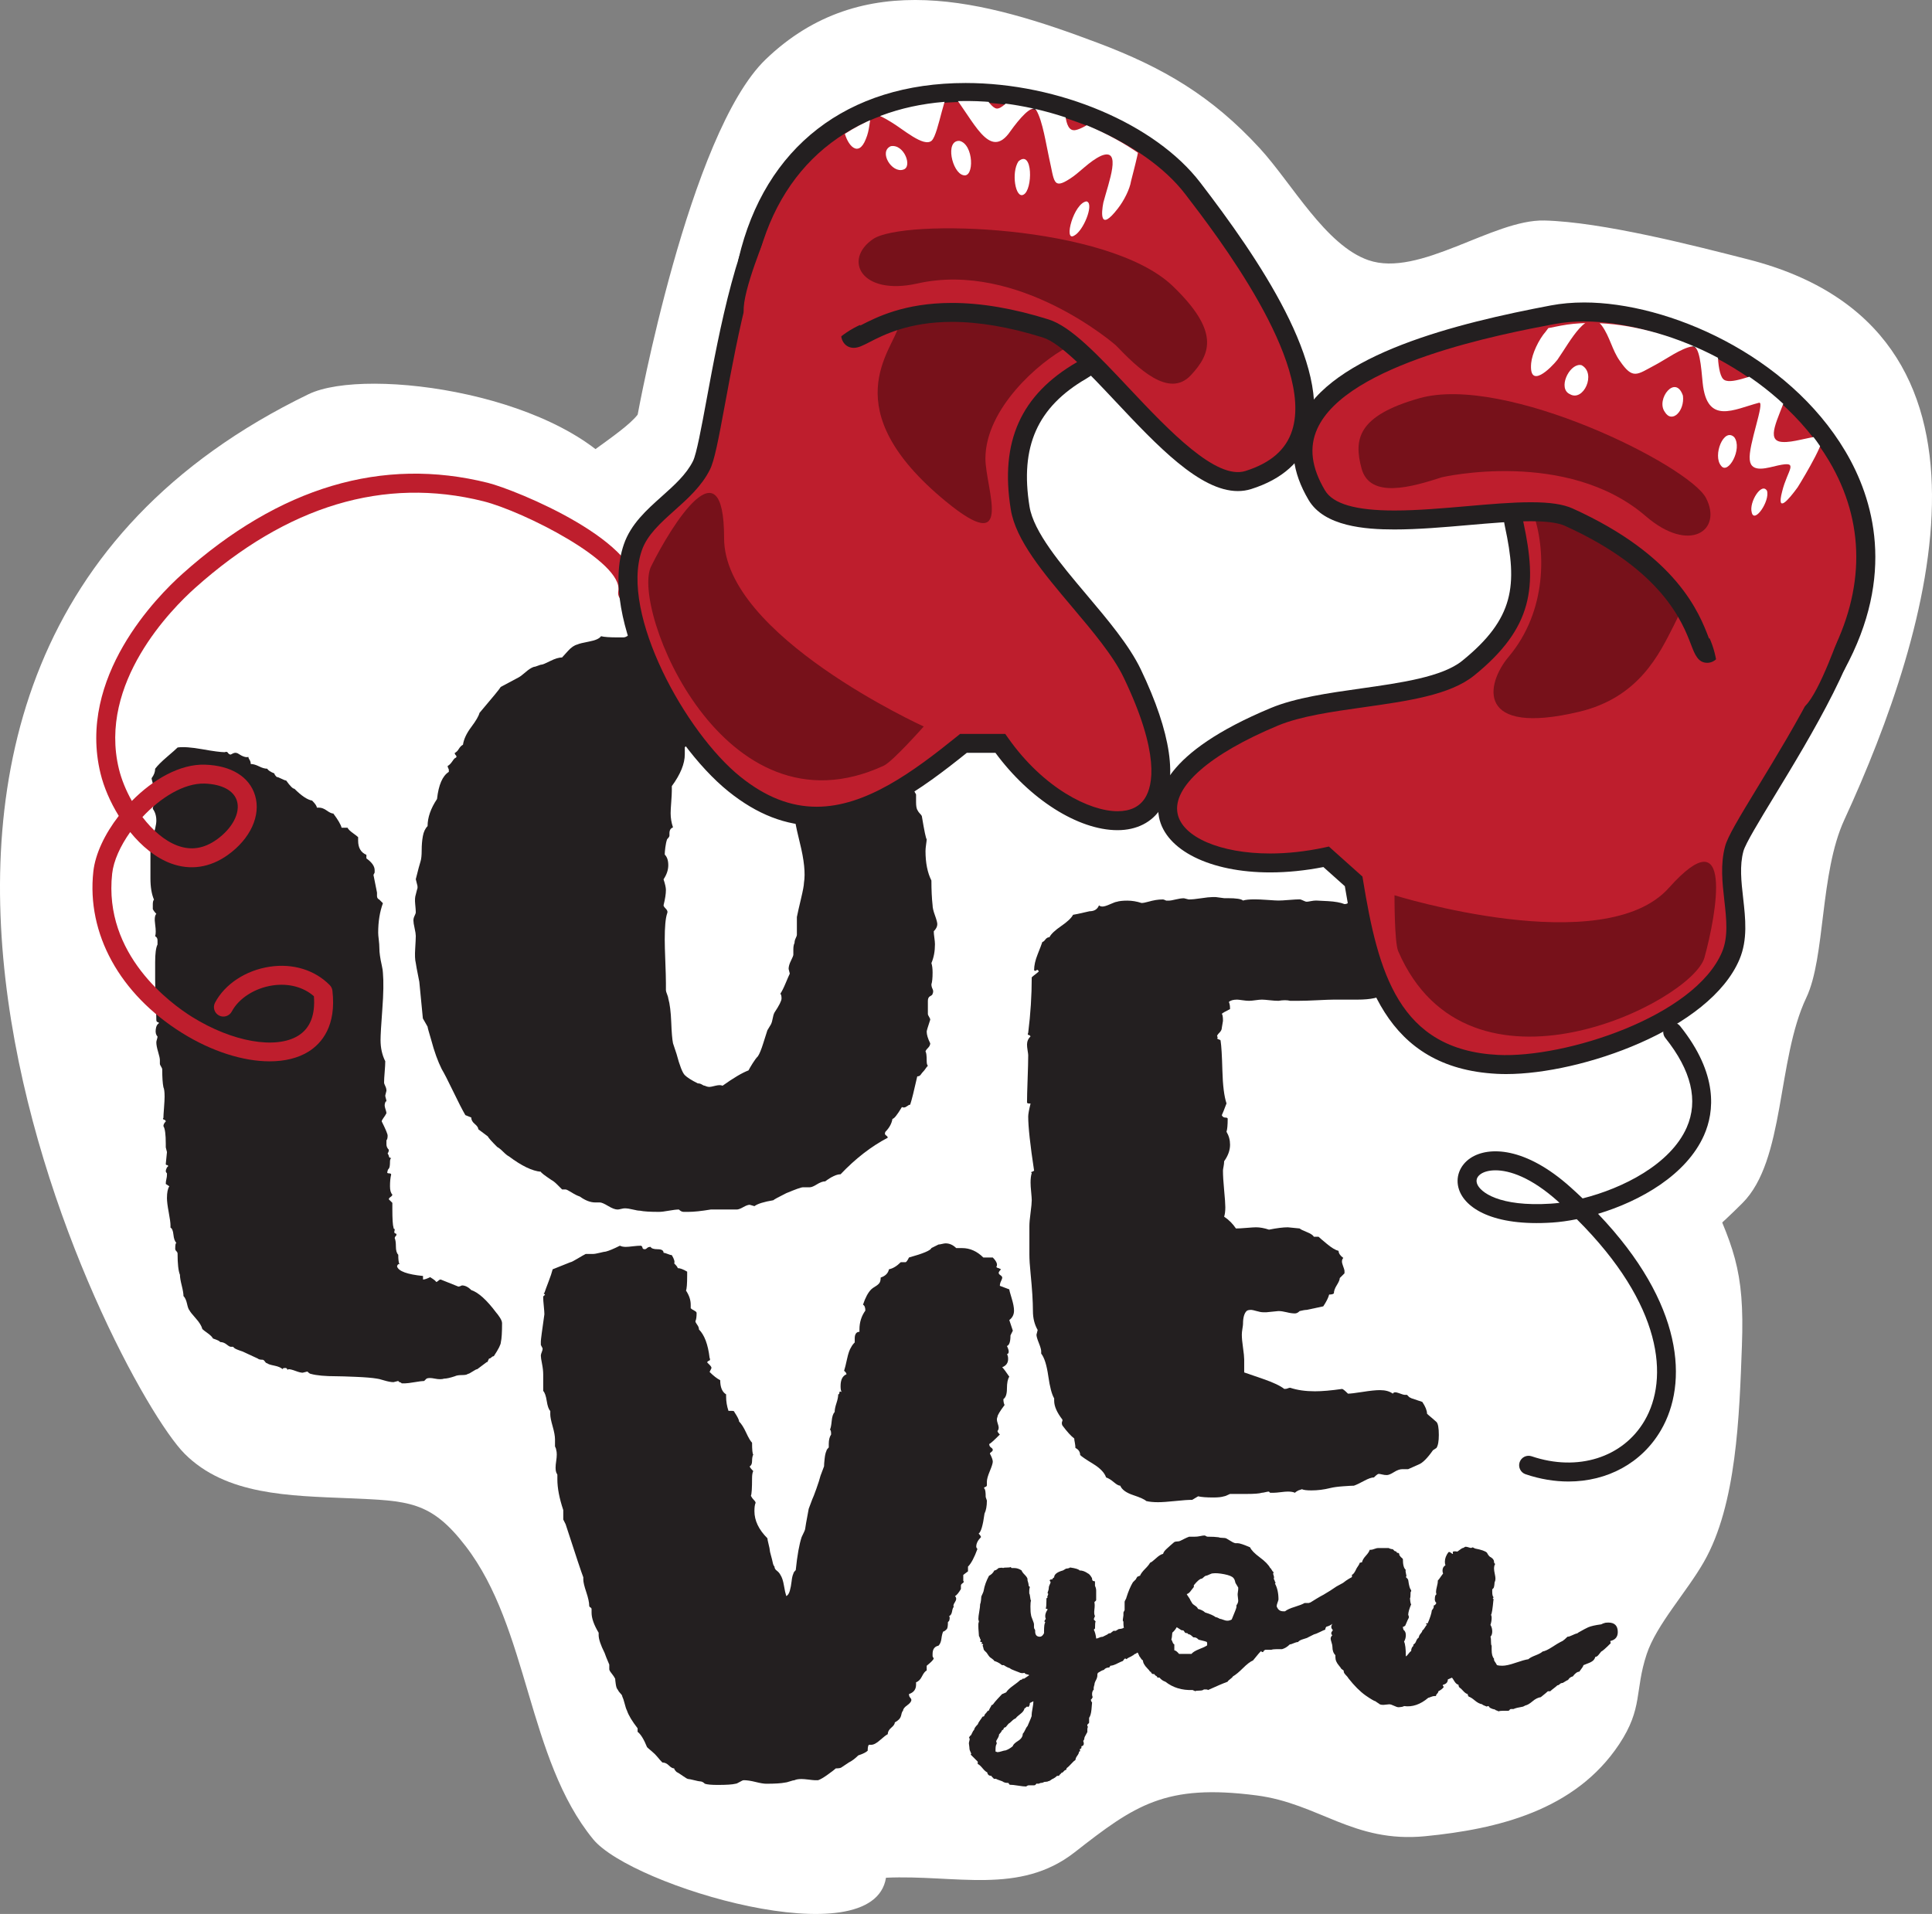 <?xml version="1.0" encoding="utf-8"?>
<!-- Generator: Adobe Illustrator 16.0.0, SVG Export Plug-In . SVG Version: 6.00 Build 0)  -->
<!DOCTYPE svg PUBLIC "-//W3C//DTD SVG 1.1//EN" "http://www.w3.org/Graphics/SVG/1.1/DTD/svg11.dtd">
<svg version="1.1" id="Layer_1" xmlns="http://www.w3.org/2000/svg" xmlns:xlink="http://www.w3.org/1999/xlink" x="0px" y="0px"
	 width="138.903px" height="137.622px" viewBox="0 0 138.903 137.622" enable-background="new 0 0 138.903 137.622"
	 xml:space="preserve">
<rect x="0" y="0" width="138.903" height="137.622" fill="#808080" stroke="none"/>
<g>
	<path fill="#FFFFFF" d="M55.044,4.275c6.975-6.714,15.78-4.248,23.876-1.194c4.73,1.781,8.209,3.831,11.664,7.594
		c2.309,2.52,4.715,6.968,7.803,8.034c3.671,1.266,8.947-2.943,12.643-2.854c4.176,0.103,10.861,1.827,14.662,2.798
		c19.739,5.045,13.188,26.661,6.906,40.296c-1.77,3.844-1.348,9.876-2.733,12.791c-2.126,4.479-1.512,11.7-4.596,14.772
		c-5.847,5.823-11.792,9.569-23.224,6.003c-3.775-1.178-9.941-6.82-11.854-9.979c-6.414,3.133-31.324,1.718-28.721-8.263
		c-8.885-4.088-28.521-0.125-26.405-16.494c0.856-6.638,4.622-8.428,5.258-14.611c0.344-3.358-1.897-5.103-0.492-8.212
		c0.621-1.369,4.966-3.756,6.015-5.144C45.846,29.813,49.528,9.588,55.044,4.275z"/>
	<g>
		<g>
			<path fill="#FFFFFF" d="M122.399,84.726c-3.48-7.61-6.574-11.362-13.459-16.208c-8.496-5.981-17.307-12.078-26.859-15.871
				c-2.01-0.801-4.088-1.748-6.154-2.502c-3.406-1.242-7.588-0.981-10.83-2.504c-3.848-1.806-2.339-12.025-7.158-11.736
				c-0.057,0.572-3.908,6.375-4.04,6.896l-0.419,0.419c-2.607-3.371-6.135-5.114-8.332-8.479
				c-4.176-6.398-18.785-8.421-22.963-6.398C-18.451,48.026,8.18,99.404,13.263,104.52c2.976,2.997,7.544,3.03,11.814,3.211
				c4.291,0.184,5.894,0.187,8.396,3.438c4.571,5.933,4.415,15.266,9.175,21.084c2.76,3.373,20.137,8.55,21.051,2.764
				c5.006-0.229,9.597,1.271,13.566-1.831c4.33-3.387,6.512-4.939,13.078-4.088c4.493,0.584,6.957,3.438,12.125,2.934
				c5.204-0.512,10.777-1.85,13.941-6.609c1.734-2.615,1.102-3.816,1.98-6.479c0.698-2.117,2.865-4.452,4.113-6.635
				c2.357-4.112,2.551-10.528,2.734-15.526C125.442,91.235,124.635,89.613,122.399,84.726z"/>
		</g>
	</g>
	<g>
		<path fill="#231F20" d="M12.77,53.747c0.396-0.056,0.989-0.014,1.781,0.127c0.791,0.142,1.328,0.212,1.611,0.212
			c0.112-0.056,0.197-0.027,0.254,0.085c0.056,0.057,0.113,0.085,0.17,0.085l0.17-0.085c0.112-0.056,0.226-0.056,0.339,0
			c0.34,0.227,0.594,0.312,0.764,0.254c0,0.058,0.027,0.128,0.085,0.213c0.056,0.084,0.084,0.184,0.084,0.297
			c0.17,0,0.367,0.057,0.594,0.169c0.226,0.114,0.425,0.17,0.594,0.17c0.056,0.114,0.226,0.227,0.509,0.339
			c0,0.058,0.056,0.142,0.17,0.255c0.056,0,0.17,0.042,0.339,0.127c0.17,0.085,0.282,0.127,0.34,0.127
			c0.282,0.396,0.479,0.594,0.594,0.594c0.509,0.509,0.933,0.793,1.271,0.849c0.226,0.227,0.34,0.396,0.34,0.509h0.169
			c0.17,0,0.353,0.071,0.552,0.212c0.197,0.142,0.353,0.212,0.466,0.212c0.34,0.453,0.537,0.792,0.594,1.018h0.424
			c0.056,0.114,0.184,0.241,0.382,0.382c0.197,0.142,0.325,0.241,0.382,0.297v0.254c0,0.509,0.197,0.849,0.594,1.018v0.255
			c0.395,0.283,0.594,0.565,0.594,0.848c0,0.058,0,0.114,0,0.17l-0.085,0.17l0.254,1.271v0.255c0,0.113,0.056,0.198,0.17,0.254
			c0.112,0.114,0.197,0.199,0.255,0.255c-0.227,0.622-0.34,1.329-0.34,2.12c0,0.113,0.014,0.283,0.043,0.509
			c0.027,0.227,0.042,0.424,0.042,0.594c0,0.169,0.014,0.354,0.043,0.551c0.027,0.199,0.069,0.424,0.127,0.679
			c0.056,0.254,0.085,0.438,0.085,0.551c0.056,0.623,0.042,1.499-0.043,2.629c-0.085,1.132-0.127,1.866-0.127,2.205
			c0,0.566,0.112,1.075,0.339,1.526c0,0.17-0.015,0.425-0.042,0.764c-0.029,0.339-0.043,0.594-0.043,0.764
			c0,0.057,0.028,0.142,0.085,0.254c0.056,0.114,0.085,0.227,0.085,0.339l-0.085,0.34c0,0.057,0.014,0.127,0.043,0.212
			c0.027,0.085,0.042,0.156,0.042,0.212c-0.057,0-0.085,0.029-0.085,0.085c-0.057,0.113-0.057,0.254,0,0.424
			c0.056,0.17,0.085,0.283,0.085,0.339c-0.057,0.114-0.127,0.227-0.212,0.34s-0.127,0.198-0.127,0.254
			c0.282,0.566,0.424,0.905,0.424,1.018c0,0.17-0.029,0.284-0.085,0.34c0,0.057,0,0.156,0,0.297c0,0.142,0.056,0.269,0.17,0.381
			c0,0.114-0.029,0.199-0.085,0.255l0.085,0.17c0,0.113,0.056,0.169,0.169,0.169c-0.057,0.058-0.084,0.143-0.084,0.255
			c0,0.283-0.029,0.453-0.085,0.509c-0.058,0.057-0.085,0.114-0.085,0.17c-0.057,0.113-0.029,0.169,0.085,0.169
			c0.112,0,0.169,0.029,0.169,0.085c-0.057,0.227-0.084,0.509-0.084,0.848c0,0.284,0.056,0.481,0.169,0.594
			c0,0.058-0.042,0.114-0.127,0.17c-0.085,0.057-0.127,0.114-0.127,0.17l0.254,0.254v0.424c0,0.736,0.028,1.188,0.085,1.357
			c0,0.057,0.014,0.085,0.043,0.085c0.027,0,0.042,0.029,0.042,0.085c-0.057,0.169-0.029,0.254,0.085,0.254
			c0.056,0.057,0.056,0.114,0,0.17c-0.057,0.057-0.085,0.113-0.085,0.169c0.056,0.114,0.085,0.312,0.085,0.594
			c0,0.284,0.056,0.481,0.17,0.594c0,0.34,0.027,0.566,0.084,0.679h-0.084c-0.058,0.057-0.085,0.114-0.085,0.17
			c0.112,0.339,0.733,0.565,1.865,0.678v0.255c0.113,0,0.282-0.056,0.509-0.17c0.282,0.17,0.424,0.284,0.424,0.34
			c0.056,0,0.113-0.028,0.17-0.085c0.056-0.056,0.112-0.085,0.17-0.085l1.271,0.509c0.056,0,0.141-0.028,0.255-0.085
			c0.226,0,0.452,0.114,0.679,0.339c0.509,0.17,1.103,0.708,1.78,1.611c0.056,0.058,0.141,0.17,0.255,0.34
			c0.112,0.169,0.17,0.312,0.17,0.424c0,0.679-0.029,1.132-0.085,1.356c0,0.17-0.17,0.51-0.509,1.019
			c-0.058,0-0.114,0.028-0.17,0.084c-0.057,0.058-0.114,0.085-0.17,0.085l-0.085,0.17c0,0.057-0.028,0.085-0.084,0.085l-0.679,0.509
			c-0.057,0-0.17,0.057-0.339,0.169c-0.17,0.114-0.284,0.17-0.34,0.17c-0.057,0.058-0.198,0.085-0.424,0.085
			c-0.227,0-0.396,0.027-0.509,0.085c-0.339,0.112-0.594,0.17-0.764,0.17c-0.169,0.056-0.396,0.056-0.678,0
			c-0.284-0.058-0.481-0.058-0.594,0l-0.085,0.084l-0.085,0.085c-0.114,0-0.339,0.028-0.679,0.085
			c-0.339,0.056-0.565,0.085-0.678,0.085h-0.255c-0.057-0.057-0.114-0.085-0.17-0.085l-0.084-0.085l-0.34,0.085
			c-0.17,0-0.396-0.042-0.679-0.127c-0.283-0.085-0.453-0.127-0.509-0.127c-0.339-0.058-0.848-0.1-1.526-0.128
			c-0.678-0.029-1.132-0.042-1.356-0.042c-0.849,0-1.471-0.058-1.866-0.17c-0.057,0-0.142-0.056-0.254-0.17l-0.34,0.085
			c-0.113,0-0.283-0.042-0.509-0.127c-0.227-0.085-0.396-0.127-0.509-0.127c-0.057,0.057-0.084,0.057-0.084,0l-0.085-0.085h-0.085
			c-0.114,0-0.17,0.029-0.17,0.085c-0.114-0.113-0.312-0.197-0.594-0.255c-0.283-0.056-0.453-0.112-0.509-0.169
			c-0.057,0-0.113-0.043-0.169-0.128c-0.058-0.085-0.114-0.127-0.17-0.127c-0.17,0-0.284-0.027-0.339-0.085l-1.103-0.509
			c-0.34-0.112-0.538-0.197-0.594-0.254l-0.085-0.085h-0.17c-0.057,0-0.156-0.056-0.297-0.17c-0.142-0.112-0.297-0.17-0.466-0.17
			c0-0.056-0.17-0.14-0.509-0.254c-0.058-0.112-0.185-0.24-0.382-0.382c-0.199-0.141-0.326-0.239-0.382-0.297
			c-0.057-0.225-0.212-0.479-0.467-0.763c-0.254-0.282-0.41-0.48-0.466-0.594c-0.058-0.056-0.114-0.212-0.17-0.467
			c-0.057-0.254-0.142-0.438-0.254-0.551c0-0.17-0.043-0.425-0.128-0.764s-0.127-0.594-0.127-0.763
			c-0.114-0.282-0.17-0.792-0.17-1.527c0-0.056-0.029-0.112-0.085-0.169c-0.057-0.056-0.084-0.113-0.084-0.17
			c0-0.282,0.027-0.424,0.084-0.424c-0.113-0.112-0.184-0.311-0.212-0.594c-0.028-0.282-0.099-0.452-0.212-0.509v-0.17
			c0-0.169-0.042-0.479-0.127-0.933c-0.085-0.452-0.127-0.791-0.127-1.018c0-0.395,0.056-0.679,0.169-0.849l-0.254-0.169
			c0-0.113,0.013-0.226,0.042-0.34c0.028-0.112,0.043-0.225,0.043-0.339v-0.085c-0.058-0.056-0.085-0.112-0.085-0.169
			c0-0.056,0.027-0.141,0.085-0.255l0.085-0.085c0-0.056-0.029-0.085-0.085-0.085c-0.058,0-0.085-0.027-0.085-0.084l0.085-0.849
			l-0.085-0.339v-0.255c0-0.678-0.057-1.103-0.17-1.271c0-0.113,0.056-0.226,0.17-0.34c0-0.056-0.042-0.098-0.127-0.127
			c-0.085-0.028-0.1-0.07-0.043-0.127c0-0.113,0.014-0.353,0.043-0.721c0.027-0.367,0.042-0.637,0.042-0.806
			c0-0.34-0.029-0.564-0.085-0.679c-0.057-0.282-0.085-0.706-0.085-1.272c0-0.056-0.028-0.127-0.084-0.212
			c-0.058-0.085-0.085-0.155-0.085-0.212v-0.254c0-0.113-0.043-0.311-0.128-0.594c-0.084-0.282-0.127-0.509-0.127-0.679
			c0-0.056,0.014-0.127,0.043-0.212c0.027-0.085,0.042-0.155,0.042-0.212c-0.114-0.113-0.156-0.282-0.127-0.509
			c0.027-0.226,0.098-0.367,0.212-0.425v-0.084c-0.114,0-0.17-0.056-0.17-0.17c0-0.282-0.015-0.749-0.042-1.399
			c-0.029-0.649-0.043-1.145-0.043-1.484v-1.271c0-0.622,0.056-1.046,0.17-1.272c0-0.056,0-0.155,0-0.297
			c0-0.141-0.057-0.239-0.17-0.297c0.056-0.169,0.056-0.451,0-0.848c-0.057-0.395-0.028-0.649,0.085-0.764
			c-0.113-0.112-0.198-0.225-0.254-0.339c0-0.056,0-0.17,0-0.339c0-0.17,0.027-0.282,0.085-0.34
			c-0.17-0.395-0.255-0.903-0.255-1.526v-2.12c0-0.056,0.042-0.098,0.127-0.127c0.085-0.028,0.128-0.07,0.128-0.127
			c0-0.113-0.058-0.226-0.17-0.34c0.226-0.679,0.339-1.158,0.339-1.441c0-0.339-0.085-0.621-0.254-0.849
			c0-0.056,0.013-0.127,0.042-0.212c0.028-0.084,0.043-0.154,0.043-0.212c-0.114-0.225-0.17-0.424-0.17-0.594
			c0-0.056,0.013-0.169,0.042-0.339c0.028-0.17,0.043-0.31,0.043-0.424c0-0.056-0.015-0.127-0.043-0.212
			c-0.029-0.085-0.042-0.155-0.042-0.212c0.17-0.226,0.254-0.452,0.254-0.679c0.17-0.226,0.452-0.509,0.849-0.849
			C12.402,54.086,12.657,53.86,12.77,53.747z"/>
	</g>
	<g>
		<path fill="#231F20" d="M51.186,44.566h0.254c0.17,0,0.409,0.043,0.721,0.127c0.311,0.085,0.522,0.128,0.637,0.128
			c0.112,0,0.225,0.015,0.339,0.042c0.112,0.029,0.226,0.043,0.339,0.043h1.018c0.734,0,1.272,0.084,1.611,0.254
			c0.056,0,0.17,0.085,0.34,0.255c0.509,0,1.045,0.227,1.611,0.678c0.339,0,0.706,0.128,1.103,0.382
			c0.395,0.255,0.733,0.382,1.018,0.382c0,0.283,0.197,0.48,0.594,0.594c0.112,0.396,0.197,0.594,0.254,0.594
			c0.17,0.113,0.409,0.368,0.721,0.763c0.311,0.396,0.579,0.65,0.806,0.764c0.113,0.339,0.226,0.538,0.34,0.594
			c0.056,0.057,0.056,0.127,0,0.212c-0.058,0.085-0.085,0.156-0.085,0.212c0.112,0.227,0.31,0.538,0.594,0.933
			c0.282,0.396,0.509,0.708,0.678,0.933c0,0.453-0.028,0.708-0.084,0.764c0,0.057,0.027,0.085,0.084,0.085
			c0.226,0,0.396,0.085,0.51,0.254c0.112,0.17,0.212,0.396,0.296,0.679c0.085,0.283,0.184,0.481,0.297,0.594
			c-0.057,0.114-0.084,0.283-0.084,0.509c0,0.283,0.112,0.623,0.339,1.018c0.226,0.396,0.367,0.65,0.424,0.764
			c0,0.113,0,0.297,0,0.551c0,0.255,0.028,0.438,0.085,0.552c0.056,0.113,0.127,0.212,0.212,0.297
			c0.085,0.084,0.127,0.156,0.127,0.212c0.17,1.018,0.282,1.556,0.34,1.611c0,0.057-0.015,0.184-0.043,0.381
			c-0.029,0.199-0.042,0.354-0.042,0.467c0,0.848,0.141,1.556,0.424,2.12c0,0.679,0.028,1.272,0.085,1.781
			c0,0.169,0.056,0.41,0.17,0.721c0.112,0.312,0.169,0.523,0.169,0.636c0,0.17-0.085,0.339-0.254,0.509
			c0,0.114,0.013,0.27,0.042,0.467c0.028,0.198,0.043,0.354,0.043,0.466c0,0.509-0.085,0.962-0.255,1.357
			c0.056,0.17,0.085,0.396,0.085,0.679c0,0.396-0.029,0.678-0.085,0.848c0,0.114,0.028,0.227,0.085,0.339
			c0.056,0.114,0.056,0.227,0,0.34c0,0.057-0.057,0.113-0.17,0.169c-0.113,0.058-0.169,0.17-0.169,0.34v0.933
			c0,0.057,0.027,0.127,0.084,0.212c0.056,0.085,0.085,0.156,0.085,0.212c-0.169,0.509-0.254,0.793-0.254,0.849
			c0,0.227,0.085,0.509,0.254,0.848c0,0.114-0.057,0.227-0.169,0.339c-0.114,0.114-0.17,0.199-0.17,0.255
			c0.056,0.057,0.085,0.283,0.085,0.679c0,0.169,0.027,0.283,0.085,0.339c-0.058,0.057-0.114,0.127-0.17,0.212
			c-0.057,0.085-0.114,0.156-0.17,0.212c-0.057,0.058-0.114,0.127-0.17,0.212c-0.057,0.085-0.142,0.128-0.254,0.128
			c-0.227,1.018-0.396,1.695-0.509,2.035c-0.057,0-0.142,0.042-0.255,0.127s-0.227,0.1-0.339,0.042
			c-0.339,0.566-0.565,0.849-0.679,0.849c-0.057,0.339-0.227,0.65-0.509,0.933c-0.057,0.114-0.042,0.199,0.043,0.255
			c0.085,0.057,0.127,0.113,0.127,0.169c-1.188,0.623-2.319,1.499-3.393,2.629c-0.283,0-0.65,0.17-1.103,0.509
			c-0.169,0-0.368,0.072-0.593,0.212c-0.228,0.143-0.396,0.213-0.51,0.213h-0.509c-0.113,0-0.509,0.142-1.187,0.424
			c-0.566,0.283-0.878,0.453-0.934,0.509c-0.678,0.114-1.131,0.254-1.356,0.424L53.9,86.63c-0.114,0-0.27,0.058-0.467,0.17
			c-0.199,0.114-0.354,0.17-0.467,0.17h-1.865c-0.679,0.113-1.217,0.169-1.611,0.169h-0.339c-0.114,0-0.228-0.056-0.34-0.169
			c-0.17,0-0.41,0.028-0.721,0.084c-0.312,0.058-0.551,0.085-0.721,0.085c-0.623,0-1.075-0.027-1.357-0.085
			c-0.113,0-0.283-0.027-0.509-0.084c-0.227-0.056-0.424-0.085-0.594-0.085c-0.057,0-0.142,0.015-0.254,0.042
			c-0.114,0.029-0.199,0.043-0.255,0.043c-0.169,0-0.396-0.085-0.678-0.255c-0.284-0.17-0.481-0.254-0.594-0.254h-0.34
			c-0.339,0-0.707-0.141-1.102-0.425c-0.17-0.056-0.369-0.154-0.594-0.297c-0.227-0.14-0.369-0.212-0.425-0.212h-0.254
			c-0.057-0.056-0.17-0.169-0.339-0.339c-0.17-0.17-0.312-0.282-0.425-0.339c-0.509-0.34-0.763-0.537-0.763-0.594
			c-0.623-0.056-1.387-0.425-2.29-1.103c-0.114-0.056-0.254-0.17-0.424-0.34c-0.17-0.169-0.312-0.282-0.424-0.339
			c-0.396-0.395-0.623-0.649-0.679-0.764l-0.679-0.509c0-0.112-0.085-0.239-0.254-0.381c-0.17-0.141-0.255-0.297-0.255-0.467
			l-0.424-0.17c-0.227-0.395-0.523-0.975-0.891-1.738c-0.368-0.764-0.636-1.285-0.806-1.568c-0.283-0.565-0.538-1.272-0.763-2.121
			c-0.17-0.564-0.255-0.875-0.255-0.933l-0.339-0.594c0-0.056-0.085-0.933-0.255-2.629c-0.169-0.848-0.254-1.3-0.254-1.356
			c-0.058-0.226-0.072-0.564-0.043-1.018c0.028-0.452,0.043-0.764,0.043-0.933c0-0.113-0.029-0.297-0.085-0.552
			c-0.058-0.254-0.085-0.438-0.085-0.551s0.027-0.226,0.085-0.34c0.056-0.112,0.085-0.197,0.085-0.254
			c0-0.113-0.015-0.311-0.043-0.594c-0.029-0.282-0.015-0.509,0.043-0.679l0.085-0.339c0.056-0.113,0.056-0.255,0-0.424l-0.085-0.34
			c0.169-0.679,0.282-1.103,0.339-1.271c0.056-0.17,0.085-0.438,0.085-0.806c0-0.367,0.027-0.707,0.085-1.019
			c0.056-0.31,0.169-0.551,0.339-0.721c0-0.621,0.226-1.271,0.679-1.95c0.112-1.018,0.395-1.667,0.848-1.95v-0.17
			c-0.057-0.112-0.085-0.197-0.085-0.255c0.113-0.056,0.226-0.169,0.34-0.339c0.112-0.17,0.197-0.254,0.254-0.254
			c0.056-0.056,0.056-0.113,0-0.17c-0.057-0.056-0.085-0.112-0.085-0.17c0.113-0.056,0.213-0.155,0.297-0.297
			c0.085-0.141,0.184-0.239,0.297-0.297c0.056-0.395,0.255-0.818,0.594-1.271c0.34-0.452,0.537-0.791,0.594-1.018
			c0.961-1.131,1.47-1.752,1.526-1.866c0.113-0.056,0.537-0.282,1.272-0.679c0.112-0.056,0.282-0.183,0.509-0.381
			c0.226-0.198,0.424-0.325,0.594-0.382c0.056,0,0.155-0.028,0.297-0.085c0.141-0.056,0.239-0.085,0.297-0.085
			c0.056,0,0.254-0.085,0.594-0.254c0.339-0.17,0.621-0.255,0.848-0.255c0.056-0.056,0.197-0.212,0.424-0.467
			c0.226-0.254,0.452-0.409,0.679-0.466c0.112-0.056,0.395-0.127,0.848-0.212c0.452-0.085,0.734-0.212,0.849-0.382
			c0.225,0.057,0.621,0.085,1.187,0.085h0.425c0.112,0,0.239-0.056,0.381-0.17c0.141-0.112,0.269-0.17,0.382-0.17
			c1.131-0.282,1.725-0.451,1.781-0.509c0.112,0.058,0.254,0.085,0.424,0.085c0.339,0,0.621-0.112,0.848-0.339
			c0.113-0.056,0.34-0.085,0.679-0.085h1.103C50.761,44.651,51.016,44.624,51.186,44.566z M51.525,49.824
			c-0.057,0.453-0.339,0.82-0.848,1.103v0.424l-0.255,0.17c0,0.227-0.057,0.411-0.17,0.552c-0.113,0.142-0.241,0.297-0.381,0.466
			c-0.143,0.17-0.241,0.312-0.297,0.424c0,0.058,0.027,0.143,0.085,0.255c0.056,0.114,0.084,0.198,0.084,0.254l-0.169,0.085
			c-0.17,0.058-0.284,0.114-0.34,0.17v0.509c0,0.679-0.312,1.441-0.933,2.29v0.339c0,0.17-0.015,0.438-0.042,0.806
			c-0.029,0.368-0.043,0.636-0.043,0.806c0,0.339,0.056,0.679,0.17,1.018c-0.17,0.058-0.255,0.199-0.255,0.424
			c0,0.058,0,0.114,0,0.17c0,0.057-0.057,0.142-0.169,0.255c-0.058,0.169-0.1,0.368-0.128,0.593
			c-0.028,0.227-0.042,0.396-0.042,0.51c0.17,0.169,0.255,0.424,0.255,0.763s-0.114,0.679-0.34,1.018
			c0.113,0.34,0.17,0.594,0.17,0.764c0,0.283-0.057,0.65-0.17,1.103c0,0.057,0.056,0.142,0.17,0.254
			c0.112,0.114,0.141,0.227,0.085,0.34c-0.114,0.339-0.17,0.962-0.17,1.865c0,0.339,0.014,0.862,0.042,1.569
			s0.043,1.229,0.043,1.568v0.509c0,0.058,0.027,0.156,0.085,0.297c0.056,0.142,0.085,0.241,0.085,0.297
			c0.112,0.396,0.183,0.962,0.212,1.696c0.027,0.735,0.07,1.244,0.127,1.526l0.254,0.764c0.226,0.848,0.425,1.356,0.594,1.526
			c0.17,0.169,0.48,0.368,0.934,0.594c0.112,0,0.212,0.028,0.297,0.084c0.084,0.058,0.154,0.085,0.212,0.085
			c0.112,0.058,0.225,0.085,0.339,0.085c0.056,0,0.197-0.027,0.424-0.085c0.226-0.056,0.396-0.056,0.509,0
			c0.791-0.564,1.413-0.933,1.866-1.103c0.056-0.112,0.155-0.282,0.297-0.509c0.141-0.225,0.268-0.395,0.381-0.509
			c0.113-0.169,0.24-0.479,0.382-0.933c0.141-0.452,0.24-0.764,0.297-0.933l0.255-0.424c0.056-0.113,0.098-0.255,0.127-0.425
			c0.027-0.169,0.07-0.31,0.127-0.424c0.34-0.509,0.509-0.848,0.509-1.018s-0.029-0.282-0.085-0.339
			c0.113-0.17,0.24-0.424,0.382-0.764c0.141-0.339,0.24-0.564,0.297-0.679l-0.085-0.339c0-0.17,0.056-0.367,0.17-0.594
			c0.112-0.226,0.17-0.367,0.17-0.424c0-0.056,0-0.183,0-0.382c0-0.197,0.027-0.353,0.085-0.466c0-0.113,0.027-0.226,0.084-0.34
			c0.056-0.112,0.085-0.197,0.085-0.254v-1.272c0.056-0.282,0.155-0.721,0.297-1.314c0.141-0.594,0.212-0.976,0.212-1.145
			c0.113-0.679,0.014-1.64-0.297-2.884c-0.312-1.243-0.466-2.147-0.466-2.714c-0.17-0.282-0.297-0.748-0.382-1.399
			c-0.085-0.649-0.156-1.06-0.212-1.229c-0.396-0.903-0.594-1.47-0.594-1.696c-0.679-1.187-1.047-1.979-1.103-2.374
			c-0.227-0.113-0.551-0.311-0.976-0.594c-0.424-0.282-0.777-0.479-1.06-0.594C52.373,49.882,51.977,49.824,51.525,49.824z"/>
	</g>
	<g>
		<path fill="#231F20" d="M67.984,89.403c0.282,0,0.537,0.114,0.764,0.34h0.424c0.564,0,1.073,0.227,1.526,0.678h0.679
			c0.282,0.284,0.367,0.509,0.254,0.679c0.056,0.057,0.113,0.085,0.17,0.085l0.17,0.085c-0.114,0.113-0.17,0.198-0.17,0.254
			c0,0.058,0.043,0.114,0.127,0.17c0.085,0.057,0.128,0.114,0.128,0.17c0,0.057-0.029,0.142-0.085,0.254
			c-0.057,0.114-0.085,0.227-0.085,0.339l0.679,0.255c0,0.057,0.056,0.269,0.169,0.636c0.113,0.368,0.17,0.665,0.17,0.891
			c0,0.283-0.114,0.509-0.339,0.679l0.254,0.763l-0.085,0.17l-0.084,0.17c0,0.453-0.085,0.707-0.255,0.763
			c0.17,0.34,0.17,0.538,0,0.594c0.056,0.058,0.085,0.17,0.085,0.34c0,0.283-0.142,0.48-0.424,0.593
			c0.112,0.114,0.282,0.34,0.509,0.679c-0.114,0.17-0.17,0.453-0.17,0.849s-0.085,0.65-0.254,0.763c0,0.17,0.027,0.312,0.084,0.424
			c-0.339,0.453-0.509,0.735-0.509,0.849c-0.057,0.113-0.057,0.254,0,0.424c0.056,0.17,0.085,0.283,0.085,0.339
			c0,0.114-0.029,0.199-0.085,0.255c0,0.057,0.056,0.142,0.17,0.254c-0.453,0.453-0.708,0.679-0.764,0.679
			c0,0.114,0.043,0.199,0.128,0.255c0.085,0.057,0.127,0.113,0.127,0.169c0,0.058-0.042,0.114-0.127,0.17
			c-0.085,0.057-0.1,0.114-0.043,0.17c0.113,0.227,0.17,0.396,0.17,0.509s-0.071,0.339-0.212,0.678
			c-0.142,0.34-0.212,0.594-0.212,0.764v0.254c0,0.058-0.043,0.1-0.127,0.128c-0.085,0.029-0.1,0.071-0.043,0.127
			c0.056,0.057,0.085,0.255,0.085,0.594l0.085,0.254c0,0.396-0.058,0.708-0.17,0.934c-0.114,0.848-0.254,1.329-0.424,1.441
			c0.112,0.114,0.17,0.198,0.17,0.254c-0.227,0.228-0.34,0.454-0.34,0.679c0,0.058,0.028,0.114,0.085,0.17
			c-0.227,0.623-0.453,1.047-0.679,1.272c0,0.057,0,0.113,0,0.169c0,0.058,0,0.114,0,0.17l-0.339,0.254v0.425
			c0.056,0.057,0.042,0.113-0.042,0.169c-0.085,0.058-0.128,0.114-0.128,0.17v0.254c-0.169,0.284-0.312,0.454-0.424,0.51
			c0.112,0.113,0.112,0.254,0,0.424c-0.114,0.169-0.142,0.283-0.085,0.339c-0.057,0.057-0.1,0.17-0.127,0.339
			c-0.029,0.17-0.1,0.284-0.212,0.34c0.056,0.057,0.056,0.169,0,0.339l-0.085,0.085c0,0.283-0.029,0.453-0.085,0.509
			c-0.114,0.114-0.198,0.17-0.254,0.17c-0.058,0.113-0.1,0.283-0.128,0.509c-0.028,0.227-0.099,0.396-0.212,0.509
			c-0.283,0.057-0.424,0.254-0.424,0.594c0,0.057,0,0.113,0,0.169l0.085,0.17c-0.057,0.114-0.227,0.283-0.509,0.509v0.339
			c-0.114,0.058-0.227,0.199-0.339,0.425c-0.114,0.227-0.255,0.368-0.425,0.424v0.17c0,0.339-0.169,0.565-0.509,0.678
			c0,0.114,0.028,0.199,0.085,0.255c0.056,0.057,0.085,0.114,0.085,0.169c0,0.114-0.1,0.241-0.297,0.382
			c-0.199,0.142-0.297,0.27-0.297,0.382c-0.057,0.057-0.1,0.156-0.127,0.297c-0.029,0.142-0.085,0.255-0.17,0.339
			c-0.085,0.085-0.184,0.156-0.297,0.212c0,0.114-0.085,0.241-0.254,0.382c-0.17,0.142-0.255,0.297-0.255,0.467
			c-0.114,0.057-0.297,0.198-0.551,0.424c-0.255,0.227-0.467,0.339-0.637,0.339h-0.169c-0.058,0.058-0.085,0.199-0.085,0.425
			c-0.114,0.113-0.339,0.227-0.679,0.339c-0.227,0.227-0.453,0.396-0.679,0.509l-0.509,0.339c-0.057,0.058-0.198,0.085-0.424,0.085
			c-0.057,0.058-0.241,0.199-0.551,0.424c-0.312,0.227-0.552,0.369-0.721,0.425h-0.255c-0.057,0-0.198-0.014-0.424-0.043
			c-0.227-0.027-0.396-0.042-0.509-0.042c-0.227,0-0.396,0.029-0.509,0.085c-0.058,0-0.17,0.029-0.34,0.085
			c-0.169,0.057-0.283,0.084-0.339,0.084c-0.283,0.058-0.735,0.085-1.356,0.085c-0.17,0-0.425-0.042-0.764-0.127
			s-0.623-0.127-0.848-0.127c-0.058,0-0.157,0.042-0.297,0.127c-0.143,0.085-0.241,0.127-0.297,0.127
			c-0.227,0.058-0.651,0.085-1.272,0.085c-0.453,0-0.763-0.027-0.933-0.085c-0.114-0.112-0.227-0.169-0.34-0.169
			c-0.057,0-0.198-0.028-0.424-0.085c-0.227-0.056-0.368-0.085-0.424-0.085c-0.057,0-0.185-0.07-0.382-0.212
			c-0.198-0.141-0.354-0.24-0.466-0.297c-0.114-0.113-0.17-0.197-0.17-0.255c-0.114,0-0.241-0.07-0.382-0.212
			c-0.142-0.141-0.297-0.212-0.466-0.212c-0.114-0.112-0.227-0.24-0.34-0.382c-0.113-0.141-0.254-0.282-0.424-0.424
			c-0.17-0.141-0.283-0.24-0.339-0.297c-0.227-0.564-0.453-0.933-0.679-1.103v-0.254c-0.396-0.509-0.65-0.934-0.764-1.272
			c-0.057-0.112-0.113-0.282-0.169-0.509c-0.058-0.226-0.114-0.395-0.17-0.509c0-0.056-0.042-0.127-0.127-0.212
			s-0.156-0.183-0.212-0.297c-0.058-0.056-0.1-0.183-0.128-0.382c-0.028-0.197-0.042-0.324-0.042-0.382
			c-0.057-0.112-0.142-0.239-0.255-0.381c-0.113-0.141-0.169-0.24-0.169-0.297v-0.34c-0.17-0.395-0.284-0.678-0.34-0.848
			c-0.283-0.564-0.424-0.988-0.424-1.272v-0.169c-0.339-0.564-0.509-1.046-0.509-1.442v-0.254c0-0.056-0.029-0.099-0.085-0.127
			c-0.057-0.028-0.085-0.07-0.085-0.128c0-0.225-0.071-0.551-0.212-0.975c-0.142-0.425-0.212-0.722-0.212-0.891v-0.17
			c-0.113-0.282-0.538-1.555-1.271-3.816l-0.17-0.339v-0.679c-0.283-0.848-0.424-1.582-0.424-2.205v-0.254v-0.085l-0.085-0.17
			c-0.057-0.169-0.057-0.438,0-0.806c0.056-0.367,0.056-0.636,0-0.806c0-0.056-0.029-0.141-0.085-0.254v-0.509
			c0-0.226-0.057-0.537-0.17-0.934c-0.113-0.395-0.169-0.678-0.169-0.848v-0.254c-0.114-0.113-0.199-0.353-0.255-0.722
			c-0.057-0.366-0.142-0.606-0.254-0.721v-1.188c0-0.225-0.029-0.479-0.085-0.763c-0.058-0.282-0.085-0.479-0.085-0.594
			c0-0.056,0.027-0.155,0.085-0.297c0.056-0.141,0.056-0.24,0-0.297l-0.085-0.17c0-0.112,0-0.197,0-0.254
			c0-0.112,0.085-0.764,0.255-1.95c0-0.113-0.015-0.311-0.043-0.594c-0.029-0.282-0.042-0.479-0.042-0.594V93.22l0.085-0.085
			c0.056,0,0.056-0.027,0-0.085c-0.058-0.056-0.058-0.085,0-0.085c0.056-0.169,0.154-0.437,0.296-0.806
			c0.141-0.366,0.24-0.663,0.297-0.89l1.272-0.509c0.056,0,0.226-0.085,0.509-0.255c0.282-0.17,0.479-0.282,0.594-0.339h0.509
			c0.112,0,0.282-0.028,0.509-0.085c0.226-0.056,0.367-0.085,0.424-0.085c0.226-0.056,0.564-0.197,1.018-0.424
			c0.113,0.057,0.255,0.085,0.425,0.085c0.112,0,0.282-0.014,0.509-0.043c0.225-0.027,0.424-0.042,0.593-0.042l0.085,0.085
			c0,0.113,0.056,0.169,0.17,0.169c0.056,0,0.112-0.027,0.17-0.084c0.056-0.056,0.14-0.085,0.254-0.085
			c0.056,0.113,0.226,0.169,0.509,0.169c0.282,0,0.424,0.085,0.424,0.255c0.056,0,0.155,0.029,0.297,0.085
			c0.141,0.057,0.24,0.085,0.297,0.085c0.17,0.283,0.226,0.48,0.17,0.593c0.17,0.17,0.255,0.284,0.255,0.34
			c0.169,0,0.395,0.085,0.678,0.254v0.255c0,0.623-0.029,0.989-0.085,1.103c0.226,0.339,0.34,0.679,0.34,1.018v0.254
			c0.056,0.058,0.141,0.114,0.254,0.17c0.113,0.057,0.17,0.114,0.17,0.17c0,0.283-0.029,0.48-0.085,0.594
			c0,0.057,0.043,0.142,0.127,0.254c0.085,0.114,0.128,0.227,0.128,0.34c0.395,0.396,0.649,1.074,0.763,2.035
			c0.056,0.113,0.043,0.184-0.042,0.212c-0.085,0.029-0.127,0.071-0.127,0.127l0.169,0.17c0.113,0.113,0.155,0.198,0.127,0.254
			c-0.028,0.058-0.071,0.142-0.127,0.255c0.282,0.283,0.537,0.48,0.764,0.594c0,0.509,0.141,0.848,0.424,1.018v0.169
			c0,0.34,0.056,0.679,0.17,1.019c0.056,0,0.14,0,0.254,0c0.113,0,0.17,0.028,0.17,0.084c0.226,0.34,0.339,0.566,0.339,0.679
			c0.17,0.17,0.34,0.438,0.509,0.806c0.17,0.368,0.311,0.608,0.424,0.721c0,0.509,0.028,0.793,0.085,0.849
			c-0.057,0.113-0.085,0.269-0.085,0.466c0,0.199-0.057,0.326-0.169,0.382c0,0.057,0.085,0.17,0.254,0.339
			c-0.057,0.114-0.085,0.284-0.085,0.509c0,0.736-0.028,1.16-0.084,1.272c0.056,0.114,0.127,0.212,0.212,0.297
			s0.127,0.156,0.127,0.212c-0.057,0.114-0.085,0.312-0.085,0.594c0,0.679,0.311,1.329,0.933,1.95c0,0.058,0.028,0.199,0.085,0.425
			c0.056,0.227,0.085,0.368,0.085,0.424c0,0.057,0.028,0.184,0.085,0.382c0.056,0.198,0.098,0.368,0.127,0.509
			c0.028,0.142,0.07,0.241,0.127,0.297c0,0.113,0.056,0.212,0.17,0.296c0.112,0.085,0.197,0.185,0.255,0.297
			c0.112,0.17,0.197,0.425,0.254,0.764c0.056,0.339,0.113,0.594,0.17,0.764c0.112-0.056,0.197-0.184,0.254-0.382
			c0.056-0.197,0.099-0.424,0.128-0.679c0.027-0.255,0.07-0.438,0.127-0.551c0-0.056,0.056-0.141,0.17-0.255
			c0.112-1.073,0.254-1.865,0.424-2.375c0.169-0.339,0.254-0.536,0.254-0.593c0-0.056,0.085-0.537,0.255-1.442l0.254-0.678
			c0.056-0.113,0.155-0.367,0.297-0.764c0.141-0.395,0.24-0.706,0.297-0.933l0.255-0.679c0-0.112,0.013-0.297,0.042-0.551
			c0.028-0.255,0.07-0.438,0.127-0.552c0-0.056,0.056-0.141,0.17-0.254v-0.255c0-0.282,0.056-0.509,0.17-0.679
			c0-0.225-0.029-0.339-0.085-0.339c0.056-0.112,0.098-0.324,0.127-0.636c0.028-0.311,0.099-0.522,0.212-0.637
			c0-0.169,0.043-0.381,0.128-0.636c0.084-0.254,0.127-0.467,0.127-0.636c0.056,0,0.085-0.043,0.085-0.127
			c0-0.085,0.056-0.099,0.169-0.043c-0.057-0.056-0.084-0.197-0.084-0.424c0-0.452,0.14-0.734,0.424-0.849
			c0-0.056-0.029-0.112-0.085-0.169l-0.085-0.085c0.056-0.17,0.127-0.452,0.212-0.848s0.183-0.679,0.297-0.849
			c0.056-0.112,0.141-0.226,0.255-0.339c0-0.056,0-0.155,0-0.297c0-0.141,0.027-0.255,0.084-0.34
			c0.056-0.084,0.141-0.127,0.255-0.127v-0.169c0-0.51,0.141-0.961,0.424-1.357c0-0.226-0.057-0.367-0.169-0.424
			c0.169-0.509,0.366-0.876,0.593-1.103c0.056-0.056,0.155-0.127,0.297-0.212c0.141-0.085,0.24-0.17,0.297-0.255
			c0.056-0.085,0.085-0.212,0.085-0.381c0.339-0.113,0.537-0.311,0.594-0.594c0.282-0.056,0.564-0.226,0.848-0.509h0.34
			c0.056,0,0.141-0.113,0.254-0.34c1.018-0.282,1.555-0.509,1.611-0.678l0.509-0.255c0.056,0,0.141-0.014,0.255-0.042
			C67.842,89.418,67.927,89.403,67.984,89.403z M62.217,98.901c0.056,0,0.113,0.029,0.17,0.085
			C62.331,98.986,62.273,98.959,62.217,98.901z"/>
	</g>
	<g>
		<path fill="#231F20" d="M88.009,64.583h0.255c0.621,0,0.988,0.057,1.103,0.17c0.17-0.056,0.452-0.085,0.848-0.085
			c0.226,0,0.537,0.015,0.933,0.042c0.396,0.029,0.649,0.043,0.764,0.043c0.17,0,0.424-0.014,0.764-0.043
			c0.339-0.027,0.594-0.042,0.763-0.042c0.056,0,0.141,0.029,0.255,0.085c0.112,0.057,0.197,0.085,0.254,0.085
			c0.056,0,0.155-0.014,0.297-0.043c0.141-0.027,0.268-0.042,0.382-0.042c0.056,0,0.339,0.015,0.848,0.042
			c0.509,0.029,0.904,0.1,1.188,0.212c0.112,0,0.197-0.027,0.255-0.085h0.169c0.226,0.17,0.48,0.255,0.764,0.255h0.339
			c0.113,0,0.311-0.014,0.594-0.043c0.282-0.027,0.509-0.042,0.679-0.042h0.254c0.113,0,0.396,0.057,0.849,0.17
			c0.734,0.169,1.243,0.424,1.526,0.763c0.056,0.058,0.17,0.199,0.339,0.425c0.17,0.227,0.311,0.396,0.425,0.509
			c0.055,0.057,0.14,0.156,0.254,0.297c0.112,0.142,0.197,0.269,0.255,0.381l0.084,1.018c-0.113,0.623-0.339,1.188-0.678,1.696
			c-0.284,0.396-0.566,0.65-0.849,0.764c-0.113,0.057-0.312,0.113-0.594,0.169c-0.283,0.058-0.48,0.114-0.594,0.17
			c-0.227,0.114-0.453,0.17-0.678,0.17c-0.114,0-0.284-0.056-0.509-0.17c-0.34,0.283-0.99,0.424-1.951,0.424h-1.695
			c-0.227,0-0.623,0.015-1.188,0.043c-0.566,0.029-1.018,0.042-1.357,0.042h-0.594c-0.227-0.056-0.509-0.056-0.848,0
			c-0.17,0-0.382-0.013-0.636-0.042c-0.255-0.028-0.438-0.043-0.552-0.043s-0.269,0.015-0.466,0.043
			c-0.199,0.029-0.354,0.042-0.467,0.042c-0.114,0-0.269-0.013-0.467-0.042c-0.198-0.028-0.325-0.043-0.381-0.043
			c-0.284,0-0.481,0.058-0.594,0.17c0.056,0.114,0.085,0.283,0.085,0.509c-0.34,0.17-0.538,0.283-0.594,0.339
			c0.056,0.058,0.085,0.227,0.085,0.509l-0.085,0.51c0,0.113-0.058,0.227-0.17,0.339c-0.114,0.114-0.17,0.198-0.17,0.254
			c0.056,0.058,0.056,0.114,0,0.17l0.17,0.085c0.056,0,0.085,0.029,0.085,0.085c0.056,0.339,0.098,1.047,0.127,2.12
			c0.028,1.074,0.127,1.865,0.297,2.374c-0.17,0.453-0.283,0.735-0.339,0.849c0.056,0.113,0.141,0.169,0.254,0.169
			s0.17,0.029,0.17,0.085c0,0.453-0.029,0.764-0.085,0.933c0.17,0.284,0.255,0.594,0.255,0.934c0,0.396-0.143,0.792-0.425,1.187
			c0,0.114-0.015,0.241-0.042,0.382c-0.029,0.142-0.042,0.241-0.042,0.297c0,0.34,0.027,0.806,0.084,1.399
			c0.056,0.594,0.085,1.005,0.085,1.229c0,0.284-0.029,0.509-0.085,0.679c0.34,0.227,0.622,0.509,0.849,0.848
			c0.169,0,0.424-0.013,0.763-0.042c0.34-0.028,0.564-0.042,0.679-0.042c0.282,0,0.594,0.057,0.933,0.169
			c0.564-0.112,1.018-0.169,1.357-0.169l0.848,0.084c0.056,0.058,0.226,0.143,0.509,0.255c0.282,0.114,0.452,0.227,0.509,0.339h0.34
			c0.056,0.058,0.254,0.227,0.594,0.509c0.339,0.284,0.621,0.453,0.848,0.509c0,0.17,0.112,0.34,0.339,0.509
			c-0.113,0.114-0.127,0.284-0.042,0.509c0.085,0.228,0.127,0.369,0.127,0.425v0.169l-0.339,0.34c0,0.113-0.071,0.283-0.212,0.509
			c-0.143,0.227-0.212,0.424-0.212,0.594c-0.058,0.057-0.17,0.084-0.34,0.084c-0.057,0.228-0.198,0.51-0.424,0.849l-1.188,0.254
			c-0.113,0-0.283,0.029-0.509,0.085c-0.113,0.114-0.227,0.17-0.339,0.17c-0.17,0-0.368-0.028-0.594-0.085
			c-0.227-0.056-0.424-0.085-0.594-0.085l-0.848,0.085h-0.255c-0.114,0-0.269-0.027-0.466-0.085
			c-0.199-0.056-0.326-0.085-0.382-0.085c-0.17,0-0.284,0.029-0.34,0.085c-0.169,0.17-0.254,0.481-0.254,0.934
			c0,0.057-0.015,0.169-0.043,0.339s-0.042,0.312-0.042,0.424c0,0.227,0.027,0.538,0.085,0.933c0.056,0.396,0.085,0.679,0.085,0.849
			v0.933c0.169,0.057,0.621,0.212,1.356,0.467c0.734,0.254,1.243,0.495,1.526,0.721c0.113,0,0.197-0.014,0.255-0.043
			c0.056-0.027,0.112-0.042,0.169-0.042c0.51,0.17,1.103,0.254,1.781,0.254c0.509,0,1.158-0.056,1.95-0.169
			c0.056,0,0.198,0.113,0.425,0.339c0.169,0,0.521-0.042,1.06-0.127c0.537-0.085,0.946-0.127,1.229-0.127
			c0.396,0,0.707,0.084,0.934,0.254c0.056-0.112,0.197-0.127,0.424-0.042c0.225,0.085,0.367,0.127,0.424,0.127h0.17
			c0.056,0.057,0.112,0.114,0.169,0.17l0.17,0.084l0.764,0.255c0.225,0.339,0.339,0.623,0.339,0.848
			c0.056,0.058,0.17,0.157,0.339,0.297c0.17,0.143,0.282,0.241,0.34,0.297c0.112,0.114,0.169,0.424,0.169,0.934
			c0,0.453-0.057,0.763-0.169,0.933l-0.255,0.169c-0.396,0.566-0.735,0.905-1.018,1.019l-0.763,0.339h-0.425
			c-0.169,0-0.368,0.071-0.594,0.212c-0.227,0.142-0.396,0.212-0.509,0.212s-0.227-0.013-0.339-0.042
			c-0.114-0.028-0.198-0.043-0.254-0.043c-0.058,0-0.17,0.085-0.34,0.255c-0.17,0-0.41,0.085-0.721,0.254
			c-0.312,0.17-0.551,0.282-0.721,0.34c-0.114,0-0.368,0.013-0.764,0.042c-0.396,0.028-0.707,0.07-0.933,0.127
			c-0.453,0.113-0.905,0.17-1.356,0.17c-0.34,0-0.566-0.029-0.679-0.085l-0.255,0.085c-0.113,0.056-0.198,0.112-0.254,0.17
			c-0.114-0.058-0.284-0.085-0.509-0.085c-0.114,0-0.284,0.013-0.509,0.042c-0.227,0.028-0.396,0.043-0.509,0.043
			c-0.058,0-0.142,0-0.255,0l-0.085-0.085c-0.057,0-0.142,0.013-0.254,0.042c-0.114,0.028-0.199,0.043-0.255,0.043
			c-0.169,0.056-0.538,0.085-1.103,0.085h-1.187c-0.227,0.112-0.369,0.169-0.425,0.169c-0.169,0.056-0.424,0.085-0.763,0.085
			c-0.509,0-0.877-0.029-1.103-0.085l-0.424,0.255c-0.284,0-0.693,0.027-1.229,0.085c-0.538,0.056-0.948,0.084-1.23,0.084
			c-0.339,0-0.622-0.028-0.848-0.084c-0.114-0.114-0.424-0.255-0.933-0.425c-0.509-0.169-0.82-0.396-0.934-0.678
			c-0.113,0-0.269-0.085-0.466-0.255c-0.199-0.17-0.382-0.282-0.552-0.339c-0.113-0.34-0.424-0.664-0.933-0.976
			c-0.509-0.31-0.82-0.521-0.933-0.636c0-0.226-0.114-0.396-0.34-0.509c0-0.113-0.014-0.24-0.042-0.382
			c-0.029-0.141-0.042-0.24-0.042-0.297c-0.227-0.17-0.509-0.479-0.849-0.933c-0.057-0.113-0.057-0.226,0-0.34v-0.084
			c-0.396-0.509-0.594-0.961-0.594-1.357v-0.17c-0.169-0.282-0.312-0.818-0.424-1.611c-0.114-0.791-0.283-1.327-0.509-1.61v-0.17
			c0-0.112-0.057-0.311-0.17-0.594c-0.113-0.282-0.169-0.479-0.169-0.594l0.085-0.339c-0.227-0.396-0.34-0.849-0.34-1.357
			c0-0.339-0.015-0.733-0.042-1.188c-0.029-0.451-0.071-0.96-0.127-1.526c-0.058-0.564-0.085-1.018-0.085-1.356v-2.035
			c0-0.226,0.027-0.552,0.085-0.976c0.056-0.424,0.084-0.721,0.084-0.891c0-0.112-0.015-0.31-0.042-0.594
			c-0.029-0.282-0.042-0.509-0.042-0.678c0-0.282,0.027-0.509,0.084-0.679c-0.057-0.056-0.057-0.085,0-0.085l0.17-0.085
			c-0.283-1.865-0.424-3.165-0.424-3.9c0-0.17,0.056-0.48,0.17-0.934h-0.085c-0.114,0-0.17-0.027-0.17-0.085
			c0-0.339,0.014-0.89,0.042-1.653c0.028-0.763,0.043-1.342,0.043-1.738c0-0.056-0.015-0.17-0.043-0.34
			c-0.028-0.169-0.042-0.31-0.042-0.424c0-0.225,0.085-0.424,0.255-0.594l-0.085-0.084c-0.114,0-0.143-0.056-0.085-0.17
			c0.17-1.357,0.254-2.685,0.254-3.986c0.056-0.056,0.141-0.127,0.255-0.212c0.112-0.085,0.197-0.155,0.254-0.212
			c-0.057-0.112-0.113-0.141-0.169-0.085c-0.058,0.058-0.114,0.058-0.17,0c0-0.339,0.085-0.721,0.255-1.145
			c0.169-0.424,0.282-0.721,0.339-0.891c0.056,0,0.127-0.056,0.212-0.17c0.085-0.112,0.183-0.169,0.297-0.169
			c0.112-0.226,0.395-0.494,0.848-0.806c0.452-0.311,0.734-0.579,0.849-0.806c0.056,0,0.451-0.085,1.188-0.255
			c0.339,0,0.564-0.141,0.678-0.424c0.056,0.057,0.141,0.085,0.255,0.085c0.112,0,0.297-0.056,0.551-0.17
			c0.255-0.112,0.41-0.169,0.467-0.169c0.17-0.056,0.424-0.085,0.763-0.085c0.34,0,0.679,0.057,1.019,0.169
			c0.112,0,0.268-0.027,0.466-0.084c0.197-0.056,0.382-0.099,0.552-0.128c0.169-0.027,0.339-0.042,0.509-0.042
			c0.056,0,0.141,0.029,0.254,0.085h0.17c0.112,0,0.282-0.028,0.509-0.085c0.226-0.056,0.424-0.085,0.594-0.085l0.339,0.085
			c0.226,0,0.522-0.028,0.891-0.085c0.367-0.056,0.636-0.085,0.806-0.085h0.255L88.009,64.583z"/>
	</g>
	<g>
		<path fill="#231F20" d="M72.681,112.665c0,0.057,0.027,0.085,0.085,0.085h0.17c0.171,0,0.341,0.058,0.511,0.17
			c0.028,0.086,0.1,0.186,0.213,0.298c0.113,0.114,0.185,0.213,0.213,0.299v0.085c0,0.028,0.014,0.085,0.043,0.17
			c0.027,0.085,0.042,0.17,0.042,0.256l0.085,0.085C74.014,114.197,74,114.29,74,114.389c0,0.1,0,0.164,0,0.191
			c0.027,0.029,0.049,0.114,0.063,0.256s0.035,0.228,0.064,0.255c-0.029,0.058-0.043,0.199-0.043,0.426
			c0,0.284,0.014,0.483,0.043,0.596c0,0.058,0.035,0.171,0.106,0.341c0.07,0.17,0.106,0.284,0.106,0.341s0,0.121,0,0.191
			c0,0.071,0.014,0.121,0.042,0.148l0.043,0.086c0,0.028,0,0.057,0,0.085c0,0.255,0.112,0.383,0.34,0.383
			c0.113,0,0.213-0.085,0.298-0.255v-0.128c0-0.369,0.028-0.581,0.086-0.639c0-0.028-0.015-0.049-0.043-0.063s-0.028-0.036,0-0.064
			c0-0.027,0.028-0.07,0.085-0.128c-0.028-0.056-0.042-0.127-0.042-0.212c0-0.143,0.057-0.299,0.17-0.469
			c0-0.028-0.021-0.043-0.063-0.043c-0.043,0-0.064-0.014-0.064-0.042c0.028-0.085,0.043-0.27,0.043-0.554v-0.17
			c0.027,0,0.042-0.007,0.042-0.021c0-0.014,0.015-0.021,0.043-0.021c-0.028-0.057-0.028-0.099,0-0.127l0.043-0.128
			c0-0.028-0.008-0.043-0.021-0.043c-0.015,0-0.021-0.014-0.021-0.042s0.014-0.078,0.043-0.149c0.027-0.07,0.042-0.148,0.042-0.234
			c0-0.057,0.021-0.127,0.064-0.213c0.042-0.085,0.063-0.142,0.063-0.17s-0.015-0.057-0.043-0.085s-0.028-0.057,0-0.085
			s0.086-0.043,0.171-0.043l0.042-0.085c0.028-0.028,0.057-0.043,0.085-0.043c0-0.227,0.213-0.396,0.639-0.511l0.213-0.127
			c0.028,0,0.078-0.007,0.149-0.021c0.07-0.014,0.12-0.035,0.148-0.064c0.397,0.058,0.624,0.128,0.682,0.213
			c0.198,0,0.396,0.071,0.596,0.213c0.085,0.029,0.185,0.143,0.298,0.341c0,0.143,0.043,0.213,0.128,0.213
			c0.057,0,0.085,0.015,0.085,0.042v0.299c0.057,0.113,0.085,0.228,0.085,0.34v0.682c0,0.028-0.021,0.057-0.063,0.085
			c-0.043,0.028-0.064,0.057-0.064,0.085c0.028,0.113,0.028,0.284,0,0.511c-0.028,0.228-0.015,0.383,0.043,0.469
			c-0.028,0.057-0.05,0.105-0.063,0.148c-0.015,0.043-0.021,0.078-0.021,0.106l0.128,0.128c-0.029,0.057-0.043,0.228-0.043,0.511
			l-0.085,0.085c0.085,0.17,0.142,0.383,0.17,0.639c0.057,0,0.128-0.021,0.213-0.064c0.085-0.042,0.17-0.063,0.256-0.063l0.34-0.17
			c0.057-0.057,0.113-0.085,0.171-0.085h0.042c0.028-0.028,0.064-0.057,0.106-0.086c0.043-0.027,0.078-0.057,0.106-0.085h0.17
			l0.213-0.128c0.028,0,0.086-0.006,0.171-0.021s0.142-0.035,0.17-0.064h0.128c0.057-0.027,0.155-0.057,0.298-0.085
			c0.142-0.028,0.24-0.07,0.298-0.128h0.128c0.227-0.112,0.354-0.17,0.383-0.17l0.085-0.043c0.085,0,0.142,0,0.171,0h0.17h0.043
			c0.027-0.027,0.056-0.042,0.085-0.042h0.127c0.028,0,0.057-0.015,0.086-0.043h0.085h0.213c0.057,0,0.142-0.014,0.255-0.042
			s0.198-0.043,0.256-0.043c0.113,0,0.198,0.028,0.255,0.085c0.057,0,0.113-0.007,0.171-0.021c0.057-0.014,0.099-0.021,0.127-0.021
			s0.078,0.021,0.149,0.063c0.07,0.043,0.135,0.078,0.191,0.106c0,0.058,0.057,0.143,0.17,0.255
			c-0.17,0.341-0.411,0.568-0.724,0.682v0.17c-0.255,0.143-0.496,0.256-0.724,0.341l-0.127,0.128
			c-0.085,0.028-0.206,0.071-0.362,0.127c-0.156,0.058-0.263,0.101-0.319,0.128c-0.057,0.028-0.135,0.064-0.233,0.106
			c-0.101,0.043-0.164,0.079-0.192,0.106c-0.057,0.028-0.113,0.063-0.17,0.106s-0.113,0.078-0.17,0.106
			c-0.028,0-0.058,0.015-0.085,0.043c-0.058,0.057-0.101,0.085-0.128,0.085c-0.028,0.028-0.093,0.063-0.191,0.106
			c-0.1,0.042-0.178,0.092-0.234,0.148l-0.043-0.042c-0.028,0-0.057,0-0.085,0l-0.128,0.17c-0.085,0.028-0.227,0.093-0.425,0.191
			c-0.199,0.1-0.355,0.149-0.469,0.149l-0.085,0.128c-0.17,0-0.298,0.057-0.383,0.17c-0.114,0.028-0.256,0.1-0.426,0.213
			l-0.043,0.085v0.085c0,0.114-0.036,0.234-0.106,0.362c-0.071,0.127-0.106,0.233-0.106,0.319c-0.057,0.17-0.071,0.283-0.042,0.34
			c-0.085,0.085-0.128,0.199-0.128,0.341c0,0.085,0.014,0.156,0.043,0.213l-0.043,0.085c-0.028,0.058-0.058,0.085-0.085,0.085
			c0,0.085,0.027,0.156,0.085,0.213c0,0.058-0.015,0.228-0.043,0.511s-0.085,0.482-0.17,0.596v0.341
			c0,0.028-0.021,0.057-0.063,0.085c-0.043,0.028-0.064,0.057-0.064,0.085s0,0.057,0,0.086l0.043,0.042
			c-0.028,0.057-0.043,0.128-0.043,0.213s0,0.142,0,0.17c-0.028,0.057-0.071,0.135-0.127,0.234c-0.058,0.1-0.086,0.163-0.086,0.191
			c0,0.085-0.028,0.156-0.085,0.213c0.085,0.227,0.043,0.354-0.128,0.384v0.127l-0.042,0.043c-0.028,0.027-0.058,0.042-0.085,0.042
			c0.057,0.113,0.042,0.171-0.043,0.171c0,0.085-0.043,0.184-0.128,0.298c-0.085,0.113-0.127,0.213-0.127,0.298
			c-0.086,0.057-0.192,0.155-0.319,0.298c-0.128,0.142-0.234,0.241-0.319,0.298c0,0.028-0.015,0.07-0.043,0.128
			c-0.057,0-0.113,0.035-0.17,0.106c-0.058,0.07-0.114,0.106-0.171,0.106c0,0.028-0.021,0.057-0.063,0.085
			c-0.042,0.028-0.078,0.07-0.106,0.128H76c-0.085,0.085-0.185,0.155-0.298,0.213c-0.028,0-0.078,0.027-0.148,0.085
			c-0.071,0.057-0.136,0.085-0.191,0.085c-0.029,0.028-0.086,0.043-0.171,0.043s-0.143,0.014-0.17,0.042
			c-0.058,0.028-0.128,0.043-0.213,0.043c-0.113,0.057-0.199,0.07-0.256,0.042c-0.028,0-0.057,0.021-0.085,0.064
			c-0.028,0.042-0.071,0.063-0.127,0.063h-0.384c-0.028,0-0.071,0.015-0.128,0.043l-0.042,0.042c-0.143,0-0.341-0.021-0.596-0.063
			c-0.256-0.043-0.454-0.063-0.597-0.063c-0.057-0.058-0.085-0.101-0.085-0.128c-0.142,0-0.241-0.015-0.298-0.043
			c-0.028,0-0.057-0.015-0.085-0.042l-0.085-0.043c-0.256-0.085-0.397-0.143-0.426-0.17h-0.17c0-0.028-0.021-0.058-0.064-0.085
			c-0.042-0.029-0.078-0.071-0.106-0.128c-0.17,0-0.27-0.085-0.298-0.256c-0.085-0.028-0.198-0.127-0.341-0.298
			c-0.142-0.17-0.255-0.27-0.34-0.298v-0.17l-0.511-0.511l0.042-0.043c0-0.028-0.021-0.085-0.063-0.17s-0.063-0.156-0.063-0.213
			c0-0.058-0.008-0.128-0.021-0.213c-0.015-0.085-0.021-0.143-0.021-0.17c0-0.029,0.014-0.101,0.043-0.213
			c0.027-0.114,0.014-0.171-0.043-0.171l0.043-0.085c0.027-0.057,0.056-0.085,0.085-0.085c0.027-0.028,0.063-0.093,0.106-0.191
			c0.042-0.1,0.092-0.178,0.148-0.234c0-0.085,0.085-0.213,0.256-0.383c0.027-0.085,0.085-0.185,0.17-0.298
			c0.085-0.114,0.142-0.199,0.17-0.256h0.043l0.085-0.042c0-0.058,0.035-0.121,0.106-0.192c0.07-0.07,0.106-0.12,0.106-0.148
			c0.028,0,0.05-0.015,0.064-0.043c0.014-0.028,0.035-0.028,0.063,0c0-0.057,0.028-0.127,0.085-0.213
			c0.057-0.085,0.085-0.142,0.085-0.17c0.028-0.028,0.057-0.043,0.085-0.043l0.043-0.042c0.057-0.085,0.163-0.213,0.319-0.383
			c0.155-0.171,0.262-0.284,0.319-0.341l0.298-0.128c0.085-0.142,0.255-0.305,0.511-0.489s0.426-0.319,0.511-0.404
			c0.028,0,0.07-0.014,0.128-0.043c0.027-0.057,0.07-0.07,0.128-0.042L74,120.454c-0.028-0.027-0.085-0.049-0.171-0.063
			c-0.085-0.015-0.142-0.05-0.17-0.106c-0.113,0.028-0.213,0.028-0.298,0c-0.058-0.028-0.185-0.078-0.383-0.149
			c-0.199-0.07-0.327-0.134-0.384-0.191c-0.113-0.027-0.255-0.099-0.425-0.213h-0.128l-0.171-0.128
			c-0.142-0.085-0.27-0.142-0.383-0.17c-0.028-0.057-0.085-0.113-0.17-0.17s-0.143-0.1-0.17-0.128
			c-0.029-0.028-0.101-0.128-0.213-0.298l-0.171-0.17c-0.028-0.028-0.05-0.086-0.063-0.171c-0.015-0.085-0.036-0.142-0.064-0.17
			l0.043-0.043v-0.042c0-0.028-0.043-0.043-0.128-0.043l0.043-0.043c0-0.027,0-0.056,0-0.085c-0.058,0-0.1-0.014-0.128-0.042
			c0-0.028,0.014-0.057,0.043-0.085V117.9c-0.029-0.028-0.05-0.07-0.064-0.128c-0.015-0.057-0.035-0.099-0.063-0.128
			c0-0.056-0.008-0.162-0.021-0.318c-0.015-0.156-0.021-0.277-0.021-0.362v-0.17c0-0.085,0.015-0.142,0.043-0.171
			c0-0.027-0.008-0.063-0.021-0.106c-0.015-0.042-0.021-0.077-0.021-0.106c0-0.112,0.021-0.29,0.064-0.531
			c0.042-0.241,0.063-0.419,0.063-0.532c0.028-0.057,0.05-0.156,0.064-0.298c0.014-0.142,0.021-0.228,0.021-0.256
			c0.028-0.057,0.064-0.134,0.106-0.234c0.043-0.099,0.064-0.162,0.064-0.191c0.057-0.34,0.184-0.694,0.383-1.063
			c0.17-0.086,0.298-0.213,0.383-0.384c0.085,0,0.185-0.057,0.298-0.17c0.028,0,0.078-0.007,0.149-0.021
			c0.07-0.014,0.134-0.007,0.191,0.021c0-0.028,0.128-0.043,0.383-0.043C72.595,112.707,72.652,112.693,72.681,112.665z
			 M74.298,122.327l-0.256,0.128c0,0.142-0.042,0.241-0.127,0.298c0-0.028-0.029-0.043-0.086-0.043
			c-0.085,0.085-0.142,0.128-0.17,0.128c-0.028,0.142-0.128,0.276-0.298,0.404s-0.284,0.234-0.341,0.319
			c-0.085,0.028-0.178,0.092-0.276,0.191c-0.1,0.1-0.178,0.163-0.234,0.191l-0.213,0.256h-0.042
			c-0.029,0.027-0.058,0.042-0.085,0.042c0,0.086-0.043,0.142-0.128,0.171c-0.028,0.085-0.1,0.184-0.213,0.298
			c0,0.085-0.036,0.184-0.106,0.298c-0.071,0.113-0.106,0.185-0.106,0.213c0.028,0.027,0.043,0.085,0.043,0.17
			c-0.058,0.057-0.086,0.198-0.086,0.426v0.128c0.028,0,0.071,0.014,0.128,0.042c0.085,0,0.191-0.021,0.319-0.063
			s0.22-0.063,0.276-0.063c0.171-0.058,0.341-0.156,0.511-0.298c0.028-0.114,0.156-0.242,0.384-0.384
			c0.227-0.142,0.34-0.313,0.34-0.511c0.057-0.057,0.113-0.148,0.171-0.276c0.057-0.128,0.112-0.221,0.17-0.276
			c0.198-0.455,0.298-0.696,0.298-0.724v-0.086c0-0.085,0.021-0.241,0.064-0.468C74.277,122.611,74.298,122.44,74.298,122.327z"/>
		<path fill="#231F20" d="M86.599,110.409c0.027,0,0.063,0.015,0.106,0.042c0.042,0.029,0.077,0.043,0.106,0.043
			c0.34,0,0.609,0.015,0.809,0.043c0.057,0.028,0.148,0.042,0.276,0.042s0.22,0.015,0.276,0.043l0.213,0.127
			c0.171,0.114,0.313,0.186,0.426,0.213h0.171c0.142,0,0.439,0.101,0.894,0.298c0.085,0.199,0.319,0.44,0.702,0.724
			c0.383,0.284,0.631,0.54,0.745,0.767c0.027,0,0.063,0.043,0.106,0.128c0.042,0.085,0.092,0.143,0.148,0.17
			c-0.028,0.028-0.042,0.071-0.042,0.128l0.042,0.128c0.028,0.085,0.028,0.156,0,0.213l0.043,0.085
			c0.028,0.057,0.043,0.1,0.043,0.127c0.027,0.029,0.042,0.058,0.042,0.086s-0.015,0.042-0.042,0.042
			c0.17,0.313,0.255,0.696,0.255,1.149c0,0.028-0.021,0.1-0.063,0.213c-0.043,0.113-0.064,0.199-0.064,0.256v0.042l0.043,0.085
			c0.085,0.171,0.227,0.256,0.426,0.256h0.128c0.142-0.113,0.375-0.22,0.702-0.319c0.325-0.1,0.56-0.191,0.702-0.276h0.298
			l0.128-0.043c0.085-0.057,0.233-0.149,0.446-0.276c0.213-0.128,0.376-0.22,0.49-0.277c0.34-0.198,0.652-0.396,0.937-0.596
			l0.468-0.255c0.283-0.228,0.567-0.397,0.852-0.511c0.057-0.028,0.142-0.057,0.255-0.086c0.113-0.027,0.213-0.07,0.298-0.127
			c0.057-0.028,0.128-0.07,0.213-0.128c0.085-0.057,0.185-0.1,0.298-0.128c0.341-0.17,0.567-0.255,0.682-0.255
			c0.17,0,0.298,0.042,0.383,0.127c0.113,0.114,0.17,0.242,0.17,0.384c0,0.028,0,0.071,0,0.127l-0.042,0.043
			c-0.085,0.228-0.241,0.426-0.469,0.596c-0.028,0.029-0.05,0.093-0.063,0.191c-0.015,0.101-0.036,0.164-0.063,0.192
			c-0.284,0.283-0.44,0.468-0.469,0.553l-0.085,0.043c-0.085,0-0.143-0.015-0.17-0.043c-0.029,0.085-0.079,0.164-0.149,0.234
			c-0.071,0.071-0.121,0.135-0.148,0.191c-0.114,0-0.213,0.043-0.299,0.128c-0.085,0.085-0.156,0.128-0.213,0.128
			c-0.057,0.113-0.185,0.233-0.383,0.361s-0.326,0.234-0.383,0.319c-0.058-0.028-0.114-0.028-0.17,0
			c-0.058,0.028-0.101,0.043-0.128,0.043c-0.028,0.085-0.1,0.185-0.213,0.298c-0.114,0.028-0.256,0.106-0.426,0.233
			c-0.17,0.128-0.326,0.206-0.468,0.234c-0.058,0.058-0.086,0.128-0.086,0.213c-0.085,0.028-0.213,0.085-0.383,0.17
			c-0.17,0.086-0.313,0.143-0.426,0.171l-0.426,0.213c-0.028,0.028-0.142,0.07-0.34,0.127c-0.199,0.058-0.327,0.128-0.384,0.213
			c-0.085,0-0.191,0.029-0.318,0.085c-0.128,0.058-0.221,0.086-0.277,0.086c-0.17,0.17-0.354,0.283-0.553,0.34
			c-0.086,0-0.213,0-0.384,0c-0.17,0-0.298,0.015-0.383,0.043h-0.426c-0.085,0.028-0.143,0.085-0.17,0.17
			c-0.058,0-0.1-0.014-0.128-0.042v-0.043c-0.058,0.028-0.255,0.256-0.596,0.681c-0.199,0.086-0.44,0.271-0.724,0.554
			c-0.284,0.284-0.525,0.483-0.724,0.596c-0.028,0.058-0.093,0.121-0.191,0.191c-0.1,0.071-0.164,0.136-0.191,0.192
			c-0.313,0.113-0.781,0.313-1.405,0.596c-0.028-0.028-0.071-0.043-0.127-0.043c-0.058,0-0.114,0-0.171,0
			c-0.057,0.058-0.163,0.085-0.319,0.085s-0.263,0.015-0.319,0.043c-0.028-0.028-0.057-0.043-0.085-0.043l-0.085-0.042
			c-0.767,0.028-1.419-0.171-1.958-0.596c-0.17-0.057-0.313-0.156-0.426-0.298c-0.028,0-0.063,0-0.106,0
			c-0.042,0-0.063-0.015-0.063-0.043s-0.028-0.057-0.085-0.085c-0.058-0.028-0.086-0.057-0.086-0.085l-0.042-0.043
			c-0.028,0-0.058,0-0.085,0c-0.029,0-0.058-0.014-0.085-0.043l-0.043-0.042c0-0.028-0.008-0.05-0.021-0.064
			c-0.015-0.014-0.036-0.021-0.063-0.021c-0.028-0.057-0.093-0.135-0.191-0.234c-0.1-0.1-0.178-0.198-0.234-0.298
			c-0.058-0.1-0.085-0.191-0.085-0.277c-0.058-0.027-0.106-0.077-0.149-0.148c-0.042-0.07-0.078-0.12-0.106-0.149
			c-0.028-0.085-0.092-0.213-0.191-0.383s-0.178-0.298-0.234-0.383c-0.283-0.142-0.425-0.383-0.425-0.724
			c-0.199-0.227-0.299-0.524-0.299-0.894v-0.086c0-0.027-0.014-0.057-0.042-0.085v-0.085l0.042-0.298v-0.17
			c0-0.057,0.015-0.1,0.043-0.128l0.043-0.085v-0.597c0-0.027,0.021-0.077,0.063-0.148c0.043-0.07,0.063-0.12,0.063-0.149
			c0.142-0.453,0.298-0.822,0.469-1.106l0.213-0.213l0.042-0.085c0.028-0.028,0.043-0.057,0.043-0.085
			c0.113-0.057,0.185-0.085,0.213-0.085c0.057-0.142,0.177-0.305,0.361-0.49c0.185-0.184,0.305-0.333,0.362-0.446
			c0.085-0.028,0.227-0.135,0.426-0.319c0.198-0.185,0.368-0.291,0.511-0.319c0.027-0.113,0.112-0.234,0.255-0.362
			c0.142-0.127,0.227-0.205,0.256-0.233c0.027-0.028,0.077-0.07,0.148-0.128c0.07-0.057,0.121-0.1,0.149-0.128
			c0.057-0.027,0.128-0.042,0.213-0.042s0.155-0.015,0.213-0.043c0.057-0.028,0.155-0.078,0.298-0.149
			c0.142-0.07,0.255-0.12,0.341-0.148h0.383c0.142,0,0.276-0.014,0.404-0.043C86.408,110.424,86.514,110.409,86.599,110.409z
			 M84.513,116.964h-0.128c-0.057,0.114-0.092,0.276-0.106,0.489s-0.035,0.362-0.063,0.447c0.028,0.028,0.057,0.085,0.085,0.17
			s0.07,0.143,0.128,0.171v0.426c0.085,0,0.198,0.085,0.341,0.255h0.894c0.085-0.113,0.27-0.227,0.553-0.341
			c0.284-0.112,0.469-0.198,0.554-0.255c0.028-0.057,0.028-0.142,0-0.256c-0.028-0.027-0.228-0.085-0.596-0.17
			c-0.085-0.085-0.143-0.128-0.17-0.128c-0.029-0.027-0.101-0.042-0.213-0.042c-0.143-0.142-0.242-0.213-0.298-0.213H85.45
			l-0.085-0.085c-0.085,0-0.143-0.015-0.171-0.043l-0.085-0.128c-0.028-0.027-0.085-0.042-0.17-0.042
			C84.683,117.049,84.542,116.964,84.513,116.964z M87.195,113.133c-0.058,0-0.143,0.029-0.256,0.085
			c-0.113,0.058-0.198,0.086-0.255,0.086c-0.058,0.028-0.114,0.071-0.17,0.127c-0.058,0.058-0.101,0.086-0.128,0.086
			c-0.114,0-0.298,0.156-0.554,0.468v0.128l-0.17,0.213c-0.114,0.17-0.228,0.27-0.341,0.298c0.028,0.057,0.078,0.135,0.149,0.234
			c0.07,0.1,0.106,0.163,0.106,0.191l0.127,0.213c0.028,0.057,0.1,0.121,0.213,0.191c0.113,0.071,0.185,0.148,0.213,0.233
			c0.228,0.058,0.397,0.143,0.511,0.256c0.369,0.113,0.624,0.228,0.767,0.341c0.057,0,0.12,0.021,0.191,0.063
			c0.07,0.043,0.12,0.063,0.149,0.063c0.027,0,0.077,0.015,0.148,0.043c0.07,0.028,0.135,0.05,0.191,0.063
			c0.057,0.015,0.113,0.021,0.171,0.021c0.085,0,0.184-0.027,0.298-0.085c0.227-0.539,0.34-0.837,0.34-0.894v-0.128
			c0.086-0.113,0.128-0.227,0.128-0.341c0-0.027-0.007-0.099-0.021-0.213c-0.015-0.112-0.021-0.198-0.021-0.255
			c0-0.028,0.006-0.085,0.021-0.171c0.015-0.085,0.021-0.155,0.021-0.212v-0.086c-0.028-0.057-0.071-0.127-0.128-0.213
			c-0.057-0.085-0.085-0.142-0.085-0.17c-0.028-0.142-0.071-0.24-0.128-0.298c-0.085-0.113-0.305-0.205-0.659-0.276
			C87.669,113.126,87.393,113.105,87.195,113.133z"/>
		<path fill="#231F20" d="M105.371,111.218c0.057,0,0.127,0.015,0.213,0.042c0.085,0.029,0.142,0.043,0.17,0.043
			s0.07-0.014,0.128-0.043l0.085,0.043l0.085,0.043c0.454,0.085,0.737,0.185,0.852,0.298c0.057,0.113,0.113,0.198,0.17,0.255
			c0.028,0.029,0.07,0.058,0.128,0.085c0.085,0.058,0.142,0.114,0.17,0.171c0.028,0.028,0.043,0.078,0.043,0.148
			c0,0.071,0.027,0.121,0.085,0.149c-0.058,0.085-0.085,0.199-0.085,0.341c0,0.085,0.021,0.228,0.063,0.425
			c0.043,0.199,0.05,0.341,0.021,0.426v0.043c-0.028,0.028-0.043,0.057-0.043,0.085s-0.007,0.1-0.021,0.213
			c-0.015,0.113-0.036,0.185-0.064,0.213l-0.085,0.085v0.17c0,0.199,0.028,0.327,0.085,0.384c0.028,0,0.015,0.028-0.042,0.085
			c0,0.028,0.014,0.05,0.042,0.063c0.028,0.015,0.028,0.036,0,0.064c-0.057,0.624-0.113,0.979-0.17,1.063
			c0.028,0.058,0.043,0.128,0.043,0.213c0,0.171-0.029,0.341-0.086,0.511c0.086,0.143,0.128,0.298,0.128,0.469
			c0,0.17-0.042,0.298-0.128,0.383c0.028,0.058,0.043,0.213,0.043,0.468c0,0.086,0.014,0.143,0.043,0.171v0.298
			c0,0.313,0.056,0.525,0.17,0.639v0.085c0,0.028,0.014,0.063,0.042,0.106c0.028,0.042,0.057,0.085,0.086,0.128
			c0.027,0.042,0.057,0.092,0.085,0.148c0.085,0.028,0.213,0.043,0.383,0.043c0.227,0,0.546-0.07,0.958-0.213
			c0.411-0.142,0.716-0.227,0.915-0.256c0.085-0.085,0.255-0.177,0.511-0.276c0.255-0.099,0.426-0.191,0.511-0.276
			c0.17-0.028,0.397-0.135,0.681-0.319s0.482-0.305,0.597-0.362l0.17-0.085c0.085-0.057,0.198-0.155,0.341-0.298
			c0.085,0,0.198-0.035,0.34-0.106c0.142-0.07,0.27-0.12,0.384-0.148c0.027-0.028,0.07-0.057,0.127-0.086
			c0.057-0.027,0.121-0.063,0.191-0.106c0.071-0.042,0.135-0.077,0.192-0.106l0.255-0.127c0.198-0.086,0.511-0.156,0.937-0.213
			c0.113-0.057,0.185-0.085,0.213-0.085c0.057-0.028,0.155-0.043,0.298-0.043c0.454,0,0.681,0.228,0.681,0.681
			c0,0.341-0.17,0.554-0.511,0.639c-0.028,0-0.035,0.021-0.021,0.064c0.014,0.042,0.021,0.078,0.021,0.105
			c-0.369,0.369-0.596,0.568-0.681,0.597c-0.028,0.028-0.085,0.1-0.17,0.213c-0.086,0.113-0.171,0.17-0.256,0.17
			c-0.028,0.113-0.085,0.206-0.17,0.276c-0.085,0.071-0.206,0.136-0.362,0.191c-0.156,0.058-0.263,0.101-0.319,0.128
			c0,0.058-0.1,0.213-0.298,0.469c-0.142,0-0.298,0.113-0.468,0.34c-0.143,0.029-0.256,0.114-0.341,0.256
			c-0.028,0-0.156,0.071-0.383,0.213c-0.085,0-0.156,0.028-0.213,0.085c-0.058,0.058-0.113,0.085-0.17,0.085
			c-0.058,0.058-0.143,0.128-0.256,0.213s-0.199,0.156-0.255,0.213h-0.171c-0.057,0.058-0.228,0.199-0.511,0.426
			c-0.198,0.028-0.397,0.128-0.596,0.298c-0.199,0.17-0.369,0.27-0.511,0.298l-0.17,0.085c-0.341,0.058-0.568,0.114-0.682,0.171
			h-0.17c-0.058,0-0.1,0.027-0.128,0.085c-0.028,0.027-0.057,0.042-0.085,0.042c-0.114,0-0.241,0-0.383,0
			c-0.143,0-0.256,0.015-0.341,0.043c0-0.028-0.036-0.05-0.106-0.063c-0.071-0.015-0.106-0.036-0.106-0.064
			c-0.284-0.057-0.44-0.142-0.468-0.255c-0.086,0-0.128,0.015-0.128,0.042c-0.228-0.085-0.341-0.142-0.341-0.17
			c-0.17-0.028-0.348-0.12-0.532-0.276s-0.334-0.248-0.446-0.277c0-0.027-0.015-0.057-0.043-0.085s-0.028-0.057,0-0.085
			c-0.113-0.028-0.228-0.106-0.341-0.234s-0.198-0.205-0.255-0.234c-0.058-0.056-0.085-0.127-0.085-0.212
			c-0.114-0.028-0.213-0.113-0.298-0.256c-0.086-0.142-0.143-0.227-0.171-0.255l-0.298,0.127c0,0.199-0.113,0.327-0.341,0.384
			c-0.028,0.028-0.028,0.057,0,0.085s0.043,0.057,0.043,0.085c-0.085,0.113-0.213,0.213-0.383,0.298c0,0.058-0.029,0.113-0.085,0.17
			c-0.058,0.058-0.086,0.114-0.086,0.171h-0.085c-0.085,0-0.178,0.021-0.276,0.063c-0.1,0.043-0.164,0.063-0.191,0.063
			c-0.568,0.483-1.149,0.682-1.745,0.597c-0.029,0.028-0.093,0.05-0.191,0.063c-0.101,0.015-0.164,0.021-0.192,0.021
			c-0.085,0-0.198-0.035-0.34-0.106c-0.143-0.07-0.256-0.106-0.341-0.106l-0.426,0.042c-0.113,0-0.198-0.014-0.255-0.042
			c-0.029-0.028-0.079-0.063-0.149-0.106c-0.071-0.043-0.121-0.078-0.148-0.106c-0.114-0.028-0.355-0.17-0.724-0.426
			c-0.398-0.283-0.81-0.695-1.234-1.234c-0.029-0.057-0.071-0.113-0.128-0.17c-0.058-0.057-0.106-0.113-0.149-0.171
			c-0.042-0.056-0.063-0.127-0.063-0.213l-0.17-0.127c-0.029-0.057-0.086-0.135-0.171-0.234c-0.085-0.099-0.148-0.198-0.191-0.298
			s-0.063-0.206-0.063-0.319v-0.128c-0.143-0.142-0.213-0.34-0.213-0.596c0-0.085-0.021-0.191-0.064-0.319
			c-0.042-0.128-0.063-0.22-0.063-0.276c0-0.085,0.043-0.171,0.128-0.256c-0.058,0-0.085-0.057-0.085-0.17
			c0.056-0.113,0.099-0.17,0.127-0.17c-0.085-0.086-0.127-0.171-0.127-0.256c0-0.057,0.07-0.227,0.213-0.511
			c0.027-0.057,0.027-0.099,0-0.128c-0.029-0.027-0.043-0.057-0.043-0.085c0.028-0.113,0.078-0.276,0.148-0.489
			c0.071-0.213,0.121-0.362,0.149-0.447s0.078-0.191,0.149-0.319c0.07-0.127,0.12-0.205,0.148-0.233v-0.128
			c0-0.227,0.07-0.383,0.213-0.469c0.057-0.312,0.227-0.553,0.511-0.724v-0.213c0.085,0,0.198-0.155,0.341-0.468
			c0.142-0.198,0.213-0.326,0.213-0.383l0.17-0.043c0.028-0.142,0.12-0.298,0.276-0.468c0.156-0.171,0.248-0.313,0.277-0.426h0.085
			c0.057,0,0.142-0.021,0.255-0.064c0.113-0.042,0.198-0.063,0.256-0.063h0.128c0.027,0,0.085,0,0.17,0s0.17,0,0.256,0
			c0.085,0,0.155,0,0.212,0l0.086,0.043c0.085,0.028,0.155,0.042,0.213,0.042c0.027,0.029,0.07,0.071,0.127,0.128l0.128,0.043
			l0.043,0.085c0.085,0,0.127,0.015,0.127,0.042c0.028,0,0.043,0.029,0.043,0.086s0.014,0.085,0.043,0.085
			c0.027,0.057,0.07,0.106,0.127,0.148c0.057,0.043,0.086,0.079,0.086,0.106c0,0.397,0.07,0.653,0.212,0.767
			c-0.028,0.028-0.028,0.1,0,0.213s0.043,0.185,0.043,0.213s-0.015,0.057-0.043,0.085c0.028,0.028,0.071,0.071,0.128,0.128
			l0.043,0.085c0.057,0.426,0.128,0.667,0.213,0.724v0.085c-0.029,0.028-0.043,0.057-0.043,0.085c0,0.256-0.015,0.397-0.042,0.426
			c0,0.028,0.006,0.1,0.021,0.213s0.035,0.185,0.064,0.213c-0.143,0.34-0.213,0.596-0.213,0.766l0.042,0.086c0,0.057,0,0.1,0,0.127
			c-0.028,0.029-0.113,0.213-0.255,0.554c-0.058,0.057-0.114,0.085-0.17,0.085c0,0.058,0.014,0.128,0.042,0.213
			c0.113,0.085,0.17,0.213,0.17,0.383c0,0.171-0.042,0.327-0.127,0.469c0.085,0.17,0.127,0.525,0.127,1.063
			c0.057-0.027,0.121-0.092,0.192-0.191c0.07-0.099,0.134-0.163,0.191-0.191c0-0.17,0.057-0.298,0.17-0.383
			c-0.028-0.028-0.028-0.057,0-0.085l0.043-0.043c0.057-0.028,0.106-0.099,0.148-0.213c0.043-0.113,0.106-0.198,0.191-0.255
			c0-0.086,0.043-0.178,0.128-0.277c0.085-0.099,0.128-0.177,0.128-0.233c0.057-0.028,0.113-0.092,0.17-0.192
			c0.057-0.099,0.113-0.177,0.171-0.233h-0.043l-0.043-0.043c0-0.027,0.043-0.042,0.128-0.042c0.171-0.397,0.27-0.709,0.298-0.937
			c0.113-0.113,0.156-0.228,0.128-0.341c0.057,0,0.113-0.043,0.17-0.128c0.028-0.057,0.015-0.099-0.042-0.128l-0.043-0.127v-0.085
			c0-0.198,0.043-0.313,0.128-0.341c-0.028-0.028-0.043-0.085-0.043-0.171c0-0.085,0.021-0.212,0.064-0.383
			c0.042-0.17,0.063-0.283,0.063-0.341v-0.085c0.028-0.027,0.064-0.07,0.106-0.127c0.043-0.057,0.092-0.128,0.149-0.213
			c0.057-0.086,0.099-0.142,0.127-0.171c-0.028-0.057-0.042-0.127-0.042-0.213c0-0.17,0.07-0.298,0.213-0.383
			c-0.029-0.057-0.043-0.142-0.043-0.255c0-0.228,0.085-0.454,0.256-0.682c0.057-0.027,0.112-0.014,0.17,0.043l0.128,0.085
			c0.027,0,0.035-0.028,0.021-0.085c-0.015-0.057-0.008-0.085,0.021-0.085c0.057-0.028,0.156-0.028,0.299,0
			c0.227-0.171,0.354-0.256,0.383-0.256c0.027,0,0.063-0.014,0.106-0.043C105.306,111.232,105.341,111.218,105.371,111.218z"/>
	</g>
	<g>
		<path fill="#231F20" d="M112.766,106.527c-1.001,0-2.042-0.17-3.084-0.523c-0.356-0.121-0.547-0.508-0.427-0.864
			c0.121-0.356,0.505-0.548,0.864-0.427c3.308,1.123,6.569,0.093,8.118-2.559c1.767-3.021,1.315-8.327-4.873-14.49
			c-0.626,0.126-1.223,0.208-1.766,0.243c-4.259,0.28-6.254-1.041-6.701-2.371c-0.288-0.858,0.041-1.751,0.838-2.275
			c1.289-0.846,3.942-0.801,7.188,2.113c0.297,0.267,0.584,0.532,0.861,0.797c2.897-0.728,6.318-2.454,7.485-5.102
			c0.851-1.931,0.333-4.097-1.54-6.438c-0.235-0.294-0.188-0.723,0.106-0.958c0.293-0.235,0.723-0.187,0.958,0.106
			c2.76,3.449,2.461,6.166,1.724,7.839c-1.258,2.854-4.568,4.743-7.623,5.661c6.186,6.478,6.487,12.198,4.519,15.562
			C118.028,105.213,115.546,106.527,112.766,106.527z M107.52,84.151c-0.473,0-0.823,0.11-1.035,0.249
			c-0.198,0.13-0.41,0.358-0.294,0.703c0.203,0.608,1.581,1.688,5.319,1.445c0.197-0.013,0.402-0.033,0.615-0.06
			c-0.037-0.034-0.074-0.067-0.111-0.101C110.071,84.644,108.521,84.151,107.52,84.151z"/>
	</g>
	<g>
		<path fill="#BE1E2D" d="M19.386,76.315c-1.894,0-4.154-0.705-6.301-2.044C8.604,71.476,6.221,67.139,6.71,62.67
			c0.139-1.271,0.829-2.714,1.828-4.004c-0.618-1-1.073-2.073-1.31-3.044c-1.693-6.933,4.078-12.744,5.887-14.36
			c6.979-6.244,14.371-8.444,21.971-6.542c1.982,0.497,11.417,4.321,10.704,8.041c-0.071,0.37-0.429,0.61-0.797,0.541
			c-0.37-0.071-0.612-0.428-0.541-0.797c0.402-2.099-6.838-5.745-9.697-6.462c-7.136-1.786-14.109,0.311-20.732,6.236
			c-1.666,1.488-6.984,6.825-5.472,13.021c0.18,0.736,0.502,1.533,0.928,2.291c1.53-1.552,3.469-2.673,5.277-2.608
			c1.873,0.066,3.179,0.873,3.583,2.215c0.433,1.438-0.338,3.118-1.965,4.28c-1.281,0.914-2.695,1.123-4.092,0.604
			c-1.099-0.408-2.098-1.241-2.922-2.254c-0.708,0.997-1.195,2.064-1.297,2.992c-0.639,5.833,4.233,9.355,5.741,10.296
			c2.899,1.808,6.049,2.359,7.658,1.34c0.84-0.532,1.212-1.482,1.106-2.825c-0.759-0.662-1.825-0.944-2.965-0.776
			c-1.285,0.19-2.438,0.927-2.939,1.877c-0.176,0.332-0.589,0.46-0.92,0.285c-0.333-0.175-0.46-0.587-0.285-0.92
			c0.707-1.341,2.219-2.333,3.945-2.589c1.664-0.246,3.229,0.237,4.303,1.325c0.107,0.108,0.174,0.249,0.192,0.4
			c0.295,2.536-0.766,3.779-1.707,4.375C21.439,76.083,20.473,76.315,19.386,76.315z M10.24,58.749
			c0.717,0.94,1.589,1.709,2.517,2.054c0.98,0.364,1.905,0.221,2.826-0.436c1.126-0.805,1.71-1.921,1.452-2.778
			c-0.226-0.748-1.073-1.202-2.326-1.246C13.228,56.302,11.547,57.345,10.24,58.749z"/>
	</g>
	<g>
		<g>
			<g>
				<path fill="#BE1E2D" d="M71.918,53.452c5.45,7.739,15.988,8.552,9.486-5.027c-1.836-3.832-7.484-8.344-8.059-11.895
					c-0.845-5.211,1.221-8.036,4.411-9.894c7.611-4.436-16.269-19.538-21.665-12.828c-3.506,4.354-4.729,17.804-5.661,19.654
					c-1.162,2.316-4.106,3.482-4.937,5.906c-1.71,4.993,3.229,13.729,7.3,17.005c5.993,4.824,11.312,1.247,16.475-2.922H71.918z"/>
				<path fill="#231F20" d="M80.346,59.693C80.346,59.693,80.346,59.693,80.346,59.693c-2.83,0-6.321-2.222-8.777-5.56h-2.06
					c-3.323,2.672-6.891,5.236-10.795,5.236c-2.21,0-4.287-0.807-6.347-2.465c-4.293-3.454-9.341-12.431-7.517-17.756
					c0.501-1.464,1.638-2.48,2.737-3.462c0.901-0.805,1.752-1.566,2.235-2.529c0.253-0.503,0.607-2.418,0.982-4.446
					c0.9-4.869,2.26-12.228,4.757-15.33c1.039-1.292,2.675-1.947,4.862-1.947c6.943,0,17.977,6.762,19.354,11.861
					c0.444,1.645-0.151,3.041-1.677,3.93c-3.521,2.05-4.78,4.886-4.082,9.196c0.296,1.832,2.236,4.13,4.112,6.353
					c1.503,1.782,3.058,3.624,3.888,5.356c2.188,4.568,2.692,8.017,1.459,9.974C82.833,59.129,81.72,59.693,80.346,59.693z
					 M69.028,52.771h3.244l0.204,0.289c2.55,3.621,5.867,5.27,7.87,5.271h0c0.915,0,1.581-0.32,1.979-0.952
					c0.554-0.879,1.091-3.174-1.535-8.659c-0.755-1.576-2.252-3.35-3.701-5.066c-2.087-2.473-4.059-4.81-4.416-7.014
					c-0.792-4.882,0.715-8.248,4.741-10.591c0.999-0.582,1.332-1.344,1.048-2.397c-1.114-4.125-11.372-10.854-18.039-10.854
					c-1.754,0-3.033,0.484-3.801,1.438c-2.282,2.834-3.604,9.989-4.479,14.723c-0.502,2.717-0.779,4.165-1.104,4.811
					c-0.599,1.194-1.587,2.078-2.544,2.933c-1.013,0.906-1.971,1.762-2.356,2.888c-1.564,4.568,3.167,13.103,7.083,16.253
					c1.809,1.456,3.605,2.164,5.493,2.164c3.534,0,6.94-2.512,10.126-5.085L69.028,52.771z"/>
			</g>
			<path fill="#77111A" d="M83.568,17.558c3.254,5.354-3.253,5.552-6.798,7.389c-2.077,1.075-5.922,4.448-5.922,8.028
				c0.002,2.129,2.152,7.191-2.855,3.071c-8.117-6.677-3.785-10.866-3.365-12.639C66.979,13.504,80.11,11.858,83.568,17.558z"/>
			<path fill="#77111A" d="M66.413,52.238c0,0-14.36-6.527-14.353-13.543c0.002-7.015-3.778-0.934-5.249,2.033
				c-1.467,2.968,5.141,19.69,16.727,14.329C64.179,54.761,66.413,52.238,66.413,52.238z"/>
			<g>
				<path fill="#BE1E2D" d="M75.188,23.62c3.58,1.125,10.297,12.237,14.557,10.896c9.009-2.845,0.926-14.569-3.994-20.979
					c-6.152-8.013-27.945-12.079-31.982,5.209c-0.404,1.737,8.406-1.719,7.408,4.507C60.782,26.891,63.115,19.827,75.188,23.62z"/>
				<path fill="#231F20" d="M88.997,35.31c-2.736,0-5.824-3.284-8.81-6.46c-1.932-2.055-3.93-4.179-5.203-4.58
					c-2.377-0.747-4.579-1.125-6.544-1.125c-3.099,0-4.933,0.944-5.918,1.451c-0.486,0.25-0.807,0.415-1.143,0.415h0
					c-0.258,0-0.492-0.102-0.658-0.287c-0.293-0.328-0.305-0.777-0.222-1.544c0.168-1.059,0.042-1.823-0.37-2.307
					c-0.682-0.8-2.173-0.902-3.396-0.902c-0.294,0-0.582,0.006-0.854,0.011c-0.255,0.005-0.498,0.01-0.723,0.01
					c-0.768,0-1.489-0.04-1.87-0.519c-0.193-0.243-0.257-0.556-0.182-0.881c1.874-8.023,7.822-12.624,16.321-12.624
					c6.696,0,13.631,2.942,16.866,7.154c4.156,5.415,9.497,13.194,7.914,18.219c-0.576,1.828-2.007,3.115-4.255,3.825
					C89.646,35.262,89.326,35.31,88.997,35.31z M68.44,21.782c2.104,0,4.442,0.4,6.952,1.188c1.614,0.507,3.548,2.564,5.788,4.946
					c2.897,3.081,6.269,6.609,8.36,5.951c1.824-0.576,2.925-1.536,3.366-2.935c1.553-4.93-5.408-14-7.696-16.98
					c-2.946-3.837-9.584-6.622-15.785-6.622c-7.705,0-13.127,4.103-14.921,11.272c0.226,0.024,0.745,0.029,1.346,0.017
					c1.776-0.035,4.083-0.077,5.316,1.37c0.684,0.801,0.913,1.936,0.683,3.372c-0.002,0.018-0.004,0.035-0.005,0.051
					c0.018-0.009,0.036-0.019,0.054-0.028C62.986,22.824,65.011,21.782,68.44,21.782z"/>
			</g>
			<path fill="#BE1E2D" d="M59.503,25.118c0,0-2.249-6.514-2.69-1.221c-0.244,2.976-3.277-0.589-3.342-1.507
				c-0.104-1.453,1.646-5.603,1.646-5.603s9.213,1.641,6.797,6.541C60.373,24,59.503,25.118,59.503,25.118z"/>
			<path fill="#77111A" d="M80.218,24.823c0,0-6.95-6.084-14.261-4.439c-4.043,0.907-5.363-1.71-3.186-3.195
				c2.173-1.485,16.916-1.071,21.547,3.382c3.352,3.226,2.766,4.844,1.295,6.414C84.03,28.678,81.769,26.433,80.218,24.823z"/>
			<g>
				<defs>
					<path id="SVGID_3_" d="M74.881,23.2c3.356,1.056,9.655,11.495,13.65,10.232c8.453-2.673,0.871-13.684-3.742-19.702
						c-5.768-7.524-26.213-11.343-30.002,4.896c-0.379,1.629,7.887-1.616,6.952,4.229C61.369,26.274,63.557,19.641,74.881,23.2z"/>
				</defs>
				<clipPath id="SVGID_2_">
					<use xlink:href="#SVGID_3_"  overflow="visible"/>
				</clipPath>
				<g clip-path="url(#SVGID_2_)">
					<path fill="#FFFFFF" d="M81.317,13.023c0.484-1.951,1.806-6.248-0.994-5.293c-0.946,0.371-2.226,1.461-2.979,1.62
						c-0.968,0.21-0.728-1.993-0.96-3.373c-0.411-2.43-0.606-2.597-2.083-0.903c-0.646,0.694-2.002,2.791-2.644,2.731
						c-0.607-0.062-1.615-2.282-2.241-3.047c-1.076-1.43-1.699-2.609-2.671-0.13c-0.637,1.706-0.359,3.567-1.963,2.693
						c-1.056-0.525-2.059-1.48-3.146-2.097c-0.685-0.345-1.158,3.326-0.948,4.183c0.224,1.043,1.025,1.972,1.562,0.591
						c0.576-1.354-0.174-2.442,1.794-1.235c0.868,0.507,2.37,1.861,2.942,1.35c0.523-0.5,0.946-3.939,1.42-3.451
						c1.571,1.907,2.718,5.007,4.241,2.769c0.607-0.849,1.563-2,1.864-1.495c0.45,0.755,0.708,2.491,0.917,3.433
						c0.382,1.662,0.259,2.287,1.493,1.484c0.69-0.428,1.394-1.263,2.25-1.653c1.519-0.617,0.539,1.905,0.155,3.366
						c-0.148,0.751-0.267,2.123,1.032,0.44C80.805,14.443,81.229,13.597,81.317,13.023z"/>
					<path fill="#FFFFFF" d="M78.181,14.507c0.444,0.253-0.292,2.102-0.958,2.438c-0.78,0.466-0.021-2.352,0.895-2.465
						C78.139,14.489,78.16,14.498,78.181,14.507z"/>
					<path fill="#FFFFFF" d="M73.223,11.602c1.038-0.911,1.042,2.056,0.363,2.394C73.006,14.316,72.688,12.405,73.223,11.602z"/>
					<path fill="#FFFFFF" d="M68.98,10.129c1.038,0.233,1.085,2.706,0.274,2.466C68.453,12.416,67.92,10.082,68.98,10.129z"/>
					<path fill="#FFFFFF" d="M64.049,10.51c0.958-0.166,1.568,1.488,0.901,1.683C64.118,12.486,63.145,10.893,64.049,10.51z"/>
					<path fill="#FFFFFF" d="M65.485,2.145c1.294,0.969-0.118,3.207-1.091,2.391C63.264,3.774,64.145,1.505,65.485,2.145z"/>
					<path fill="#FFFFFF" d="M73.101,2.265c0.39,1.42-0.941,2.236-1.373,1.538C70.738,1.806,72.814,1.253,73.101,2.265z"/>
					<path fill="#FFFFFF" d="M79.123,4.778c1.117-0.51,1.022,1.485,0.152,1.922C78.156,7.356,78.687,4.938,79.123,4.778z"/>
				</g>
			</g>
		</g>
		<g>
			<g>
				<path fill="#BE1E2D" d="M95.346,61.608c-10.352,2.203-17.621-4.278-3.723-10.069c3.924-1.636,11.141-1.235,13.936-3.499
					c4.1-3.321,4.219-6.089,3.307-10.313c-1.865-8.613,25.146-3.727,24.7,4.872c-0.29,5.583-8.339,16.426-8.879,18.428
					c-0.679,2.5,0.74,5.333-0.253,7.693c-2.055,4.861-11.561,8.085-16.778,7.813c-7.685-0.397-9.265-6.61-10.335-13.158
					L95.346,61.608z"/>
				<path fill="#231F20" d="M108.289,77.23c-0.229,0-0.452-0.005-0.668-0.017c-8.027-0.415-9.832-6.857-10.933-13.491l-1.541-1.378
					c-1.304,0.256-2.592,0.386-3.834,0.386c-4.302,0-7.511-1.594-7.985-3.965c-0.311-1.554,0.32-4.641,8.034-7.855
					c1.775-0.74,4.164-1.078,6.474-1.405c2.878-0.407,5.854-0.828,7.295-1.995c3.751-3.039,3.979-5.43,3.069-9.641
					c-0.262-1.209-0.036-2.3,0.654-3.155c1.455-1.803,4.545-2.182,6.882-2.182c5.485,0,13.233,2.184,16.704,5.84
					c1.275,1.343,1.883,2.777,1.806,4.261c-0.207,3.978-4.096,10.37-6.67,14.601c-1.072,1.762-2.084,3.426-2.231,3.969
					c-0.283,1.041-0.155,2.176-0.019,3.378c0.165,1.464,0.335,2.978-0.264,4.402C122.934,74.019,113.707,77.23,108.289,77.23z
					 M95.542,60.87l2.412,2.158l0.039,0.237c1.09,6.669,2.572,12.219,9.698,12.588c4.839,0.244,14.153-2.756,16.116-7.398
					c0.46-1.095,0.317-2.37,0.165-3.72c-0.144-1.276-0.292-2.596,0.058-3.887c0.188-0.697,0.946-1.961,2.382-4.322
					c2.503-4.113,6.285-10.329,6.474-13.962c0.057-1.096-0.426-2.19-1.434-3.252c-3.218-3.39-10.518-5.416-15.716-5.416
					c-2.841,0-4.963,0.61-5.822,1.675c-0.434,0.538-0.559,1.196-0.382,2.012c0.989,4.582,0.712,7.539-3.544,10.987
					c-1.734,1.405-4.759,1.833-7.962,2.286c-2.225,0.314-4.525,0.64-6.14,1.313c-4.906,2.044-7.606,4.411-7.223,6.33
					c0.338,1.69,3.072,2.87,6.649,2.87c1.255,0,2.565-0.143,3.892-0.426L95.542,60.87z"/>
			</g>
			<path fill="#77111A" d="M111.772,27.134c-6.973,2.253-3.224,5.053-1.572,9.666c0.969,2.704,1.041,7.126-1.734,10.424
				c-1.65,1.961-2.391,5.728,5.066,3.955c4.319-1.027,5.771-4.175,6.783-6.156C125.951,33.959,119.187,24.733,111.772,27.134z"/>
			<path fill="#77111A" d="M100.26,64.374c0,0,15.053,4.702,19.725-0.532c4.674-5.232,3.441,1.82,2.559,5.011
				c-0.885,3.192-16.957,11.258-22.02-0.461C100.245,67.74,100.26,64.374,100.26,64.374z"/>
			<g>
				<path fill="#BE1E2D" d="M112.789,37.187c-3.419-1.545-15.832,2.265-18.114-1.577c-4.822-8.123,9.02-11.478,16.957-12.978
					c9.928-1.875,28.888,9.617,20.375,25.197c-0.854,1.564-5.121-6.885-8.525-1.575C121.348,49.228,124.319,42.405,112.789,37.187z"
					/>
				<path fill="#231F20" d="M131.708,48.707c-0.634,0-1.215-0.542-2.096-1.362c-0.989-0.921-2.344-2.184-3.54-2.184
					c-0.728,0-1.387,0.478-2.018,1.461c-0.43,0.6-0.785,1.037-1.31,1.037c-0.664,0-0.895-0.604-1.163-1.302
					c-0.616-1.608-2.059-5.375-9.074-8.55c-0.484-0.218-1.307-0.329-2.447-0.329c-1.293,0-2.841,0.135-4.479,0.277
					c-1.788,0.156-3.636,0.316-5.33,0.316c-2.106,0-5.038-0.219-6.164-2.114c-1.203-2.027-1.413-3.94-0.625-5.687
					c2.168-4.801,11.334-7.042,18.041-8.309c0.746-0.141,1.552-0.212,2.396-0.212c6.025,0,14.653,3.751,18.776,10.702
					c2.021,3.406,3.647,8.895-0.073,15.704C132.413,48.506,132.087,48.707,131.708,48.707
					C131.708,48.707,131.708,48.707,131.708,48.707z M126.072,43.798c1.732,0,3.314,1.474,4.469,2.55
					c0.324,0.302,0.74,0.689,1.012,0.884c2.557-4.854,2.542-9.718-0.048-14.084c-3.726-6.281-11.877-10.035-17.604-10.035
					c-0.759,0-1.479,0.063-2.143,0.188c-3.691,0.698-14.925,2.821-17.052,7.53c-0.603,1.336-0.422,2.785,0.555,4.43
					c0.579,0.974,2.211,1.448,4.992,1.447c1.635,0,3.453-0.158,5.211-0.311c1.668-0.146,3.245-0.283,4.598-0.283
					c1.372,0,2.328,0.143,3.008,0.45c7.526,3.407,9.109,7.54,9.785,9.304c0.007,0.019,0.015,0.038,0.022,0.058
					c0.016-0.022,0.033-0.046,0.051-0.07C123.796,44.5,124.86,43.798,126.072,43.798z"/>
			</g>
			<path fill="#BE1E2D" d="M123.486,48.759c0,0,6.017-3.358,2.817,0.88c-1.801,2.383,2.838,1.746,3.496,1.107
				c1.047-1.017,2.507-5.277,2.507-5.277s-7.964-4.918-9.427,0.35C123.581,47.343,123.486,48.759,123.486,48.759z"/>
			<path fill="#77111A" d="M103.667,34.317c0,0,8.994-2.09,14.667,2.806c3.138,2.706,5.536,1.019,4.319-1.316
				c-1.218-2.335-14.417-8.92-20.6-7.174c-4.477,1.267-4.724,2.969-4.166,5.044C98.488,35.918,101.54,35.004,103.667,34.317z"/>
			<g>
				<defs>
					<path id="SVGID_5_" d="M113.297,37.08c-3.207-1.451-14.861,2.133-16.995-1.469c-4.522-7.624,8.467-10.782,15.919-12.196
						c9.314-1.768,27.102,9.012,19.105,23.646c-0.804,1.47-4.803-6.462-8.002-1.478C121.325,48.377,124.114,41.972,113.297,37.08z"
						/>
				</defs>
				<clipPath id="SVGID_4_">
					<use xlink:href="#SVGID_5_"  overflow="visible"/>
				</clipPath>
				<g clip-path="url(#SVGID_4_)">
					<path fill="#FFFFFF" d="M111.136,23.836c1.584-2.13,4.534-6.156,5.831-3.505c0.428,0.909,0.767,2.501,1.39,3.167
						c0.771,0.869,1.934-0.656,3.046-1.317c1.949-1.137,2.129-1.106,2.087,1.089c-0.015,0.914-0.11,3.437,0.394,3.978
						c0.448,0.49,2.15-0.34,2.933-0.442c1.402-0.238,2.395-0.697,1.596,1.675c-0.55,1.616-1.52,3.218-0.283,3.297
						c0.797,0.061,1.825-0.351,2.786-0.415c0.564-0.057-1.12,2.79-1.667,3.668c-0.674,0.932-1.54,1.924-1.121,0.313
						c0.384-1.585,1.275-2.216-0.298-1.876c-0.687,0.144-1.931,0.604-2.029-0.402c-0.132-1.012,1.127-4.223,0.665-4.107
						c-1.8,0.47-3.744,1.628-4.052-1.438c-0.109-1.152-0.219-2.689-0.737-2.614c-0.781,0.106-1.963,0.966-2.689,1.345
						c-1.299,0.684-1.584,1.078-2.532-0.307c-0.54-0.747-0.714-1.731-1.284-2.522c-1.027-1.356-2.254,1.085-3.202,2.449
						c-0.479,0.607-2.055,2.16-1.886,0.244C110.145,25.446,110.622,24.422,111.136,23.836z"/>
					<path fill="#FFFFFF" d="M113.591,26.241c-0.813-0.01-1.591,1.701-0.731,2.096c0.981,0.592,1.941-1.507,0.84-2.082
						C113.664,26.25,113.627,26.246,113.591,26.241z"/>
					<path fill="#FFFFFF" d="M120.996,28.45c-0.534-1.574-1.955,0.248-1.308,1.163C120.213,30.492,121.135,29.542,120.996,28.45z"/>
					<path fill="#FFFFFF" d="M124.688,31.438c-0.756-0.736-1.57,1.321-0.95,2.049C124.238,34.179,125.297,32.263,124.688,31.438z"/>
					<path fill="#FFFFFF" d="M127.039,35.287c-0.389-0.641-1.3,0.826-1.098,1.553C126.123,37.691,127.268,36.025,127.039,35.287z"/>
					<path fill="#FFFFFF" d="M130.486,27.479c-1.297-0.151-1.7,2.357-0.733,2.227C130.77,29.637,131.592,27.806,130.486,27.479z"/>
					<path fill="#FFFFFF" d="M126.024,22.469c-1.166,0.556-0.756,2.118-0.086,1.989C127.697,23.897,126.863,22.101,126.024,22.469z"
						/>
					<path fill="#FFFFFF" d="M120.261,19.354c-0.346-1.159-1.957,0.151-1.621,1.067C119.026,21.652,120.417,19.781,120.261,19.354z"
						/>
				</g>
			</g>
		</g>
	</g>
</g>
</svg>
